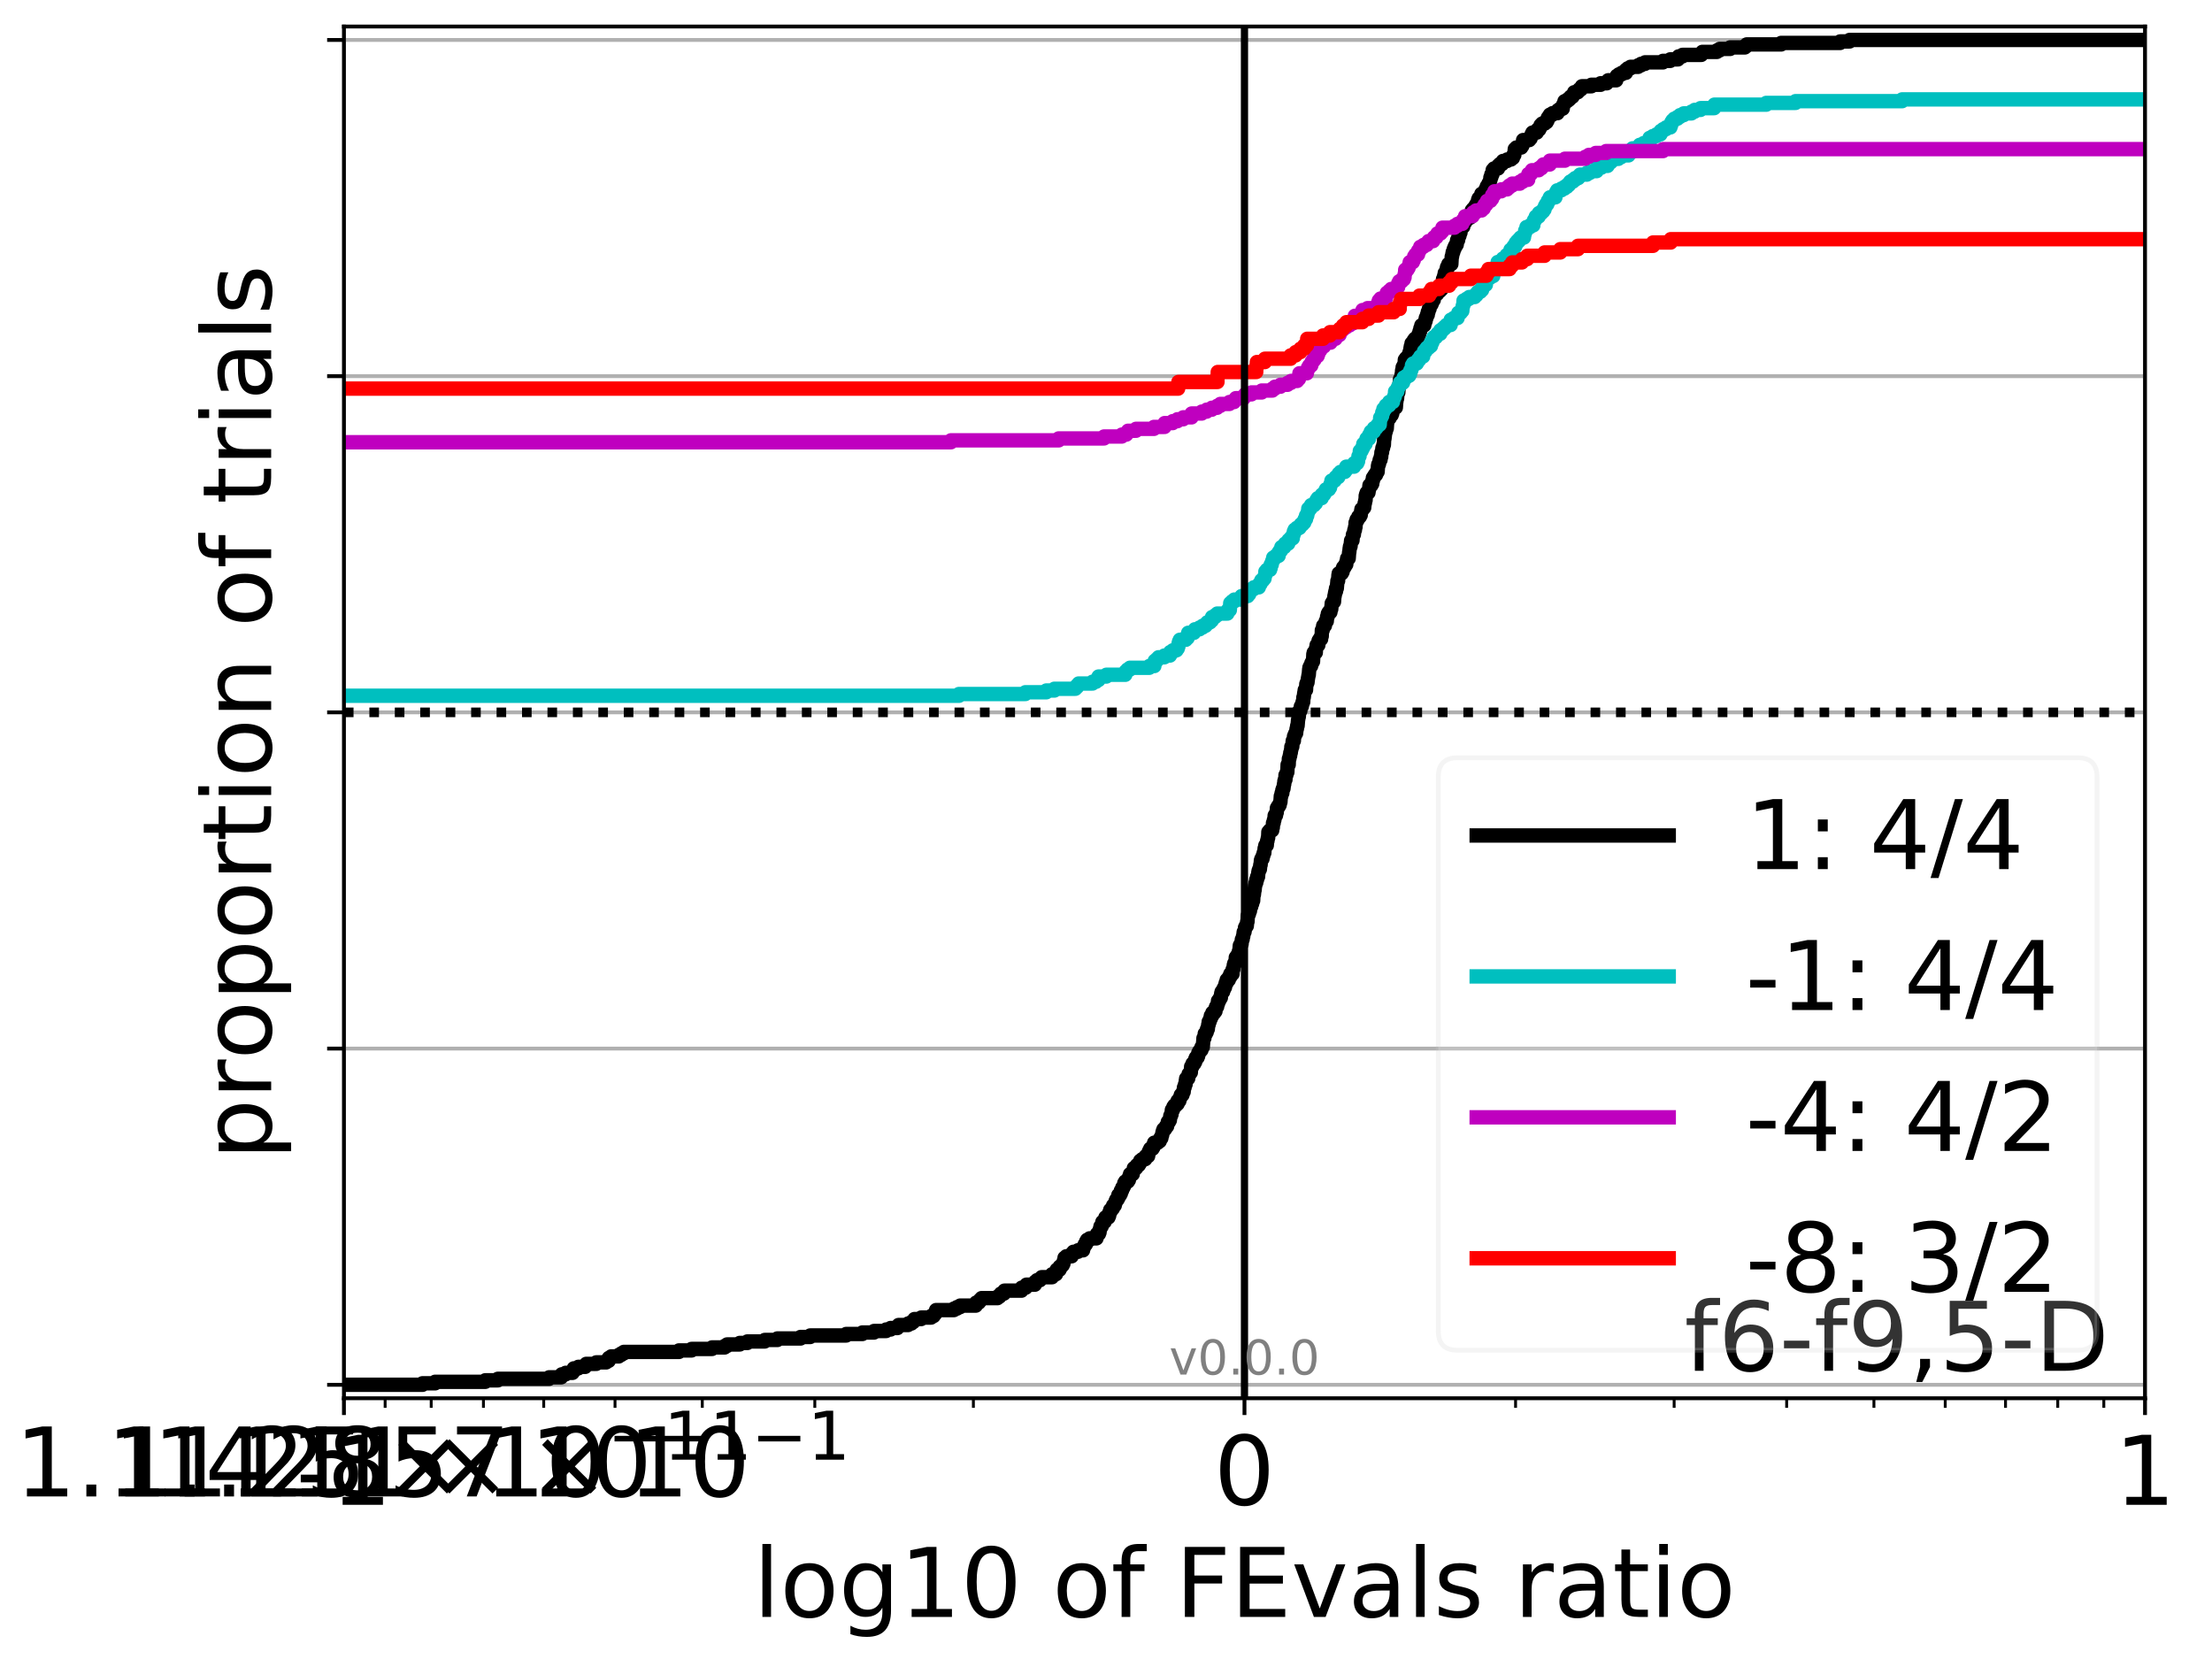 <?xml version="1.0" encoding="utf-8" standalone="no"?>
<!DOCTYPE svg PUBLIC "-//W3C//DTD SVG 1.1//EN"
  "http://www.w3.org/Graphics/SVG/1.1/DTD/svg11.dtd">
<!-- Created with matplotlib (http://matplotlib.org/) -->
<svg height="345.6pt" version="1.1" viewBox="0 0 460.8 345.6" width="460.8pt" xmlns="http://www.w3.org/2000/svg" xmlns:xlink="http://www.w3.org/1999/xlink">
 <defs>
  <style type="text/css">
*{stroke-linecap:butt;stroke-linejoin:round;}
  </style>
 </defs>
 <g id="figure_1">
  <g id="patch_1">
   <path d="M 0 345.6 
L 460.8 345.6 
L 460.8 0 
L 0 0 
z
" style="fill:#ffffff;"/>
  </g>
  <g id="axes_1">
   <g id="patch_2">
    <path d="M 71.647 291.28 
L 446.847 291.28 
L 446.847 5.52 
L 71.647 5.52 
z
" style="fill:#ffffff;"/>
   </g>
   <g id="matplotlib.axis_1">
    <g id="xtick_1">
     <g id="line2d_1">
      <path clip-path="url(#pb8171c6c20)" d="M 71.647 291.28 
L 71.647 5.52 
" style="fill:none;stroke:#b0b0b0;stroke-linecap:square;stroke-width:0.8;"/>
     </g>
     <g id="line2d_2">
      <defs>
       <path d="M 0 0 
L 0 3.5 
" id="m72878903a8" style="stroke:#000000;stroke-width:0.8;"/>
      </defs>
      <g>
       <use style="stroke:#000000;stroke-width:0.8;" x="71.647" xlink:href="#m72878903a8" y="291.28"/>
      </g>
     </g>
     <g id="text_1">
      <!-- -1 -->
      <defs>
       <path d="M 4.891 31.391 
L 31.203 31.391 
L 31.203 23.391 
L 4.891 23.391 
z
" id="DejaVuSans-2d"/>
       <path d="M 12.406 8.297 
L 28.516 8.297 
L 28.516 63.922 
L 10.984 60.406 
L 10.984 69.391 
L 28.422 72.906 
L 38.281 72.906 
L 38.281 8.297 
L 54.391 8.297 
L 54.391 0 
L 12.406 0 
z
" id="DejaVuSans-31"/>
      </defs>
      <g transform="translate(61.677 313.477)scale(0.2 -0.2)">
       <use xlink:href="#DejaVuSans-2d"/>
       <use x="36.084" xlink:href="#DejaVuSans-31"/>
      </g>
     </g>
    </g>
    <g id="xtick_2">
     <g id="line2d_3">
      <path clip-path="url(#pb8171c6c20)" d="M 259.247 291.28 
L 259.247 5.52 
" style="fill:none;stroke:#b0b0b0;stroke-linecap:square;stroke-width:0.8;"/>
     </g>
     <g id="line2d_4">
      <g>
       <use style="stroke:#000000;stroke-width:0.8;" x="259.247" xlink:href="#m72878903a8" y="291.28"/>
      </g>
     </g>
     <g id="text_2">
      <!-- 0 -->
      <defs>
       <path d="M 31.781 66.406 
Q 24.172 66.406 20.328 58.906 
Q 16.5 51.422 16.5 36.375 
Q 16.5 21.391 20.328 13.891 
Q 24.172 6.391 31.781 6.391 
Q 39.453 6.391 43.281 13.891 
Q 47.125 21.391 47.125 36.375 
Q 47.125 51.422 43.281 58.906 
Q 39.453 66.406 31.781 66.406 
z
M 31.781 74.219 
Q 44.047 74.219 50.516 64.516 
Q 56.984 54.828 56.984 36.375 
Q 56.984 17.969 50.516 8.266 
Q 44.047 -1.422 31.781 -1.422 
Q 19.531 -1.422 13.062 8.266 
Q 6.594 17.969 6.594 36.375 
Q 6.594 54.828 13.062 64.516 
Q 19.531 74.219 31.781 74.219 
z
" id="DejaVuSans-30"/>
      </defs>
      <g transform="translate(252.884 313.477)scale(0.2 -0.2)">
       <use xlink:href="#DejaVuSans-30"/>
      </g>
     </g>
    </g>
    <g id="xtick_3">
     <g id="line2d_5">
      <path clip-path="url(#pb8171c6c20)" d="M 446.847 291.28 
L 446.847 5.52 
" style="fill:none;stroke:#b0b0b0;stroke-linecap:square;stroke-width:0.8;"/>
     </g>
     <g id="line2d_6">
      <g>
       <use style="stroke:#000000;stroke-width:0.8;" x="446.847" xlink:href="#m72878903a8" y="291.28"/>
      </g>
     </g>
     <g id="text_3">
      <!-- 1 -->
      <g transform="translate(440.485 313.477)scale(0.2 -0.2)">
       <use xlink:href="#DejaVuSans-31"/>
      </g>
     </g>
    </g>
    <g id="xtick_4">
     <g id="line2d_7">
      <defs>
       <path d="M 0 0 
L 0 2 
" id="m6ec2bd41ba" style="stroke:#000000;stroke-width:0.6;"/>
      </defs>
      <g>
       <use style="stroke:#000000;stroke-width:0.6;" x="80.231" xlink:href="#m6ec2bd41ba" y="291.28"/>
      </g>
     </g>
     <g id="text_4">
      <!-- $\mathdefault{1.11111\times10^{-1}}$ -->
      <defs>
       <path d="M 10.688 12.406 
L 21 12.406 
L 21 0 
L 10.688 0 
z
" id="DejaVuSans-2e"/>
       <path d="M 70.125 53.719 
L 47.797 31.297 
L 70.125 8.984 
L 64.312 3.078 
L 41.891 25.484 
L 19.484 3.078 
L 13.719 8.984 
L 35.984 31.297 
L 13.719 53.719 
L 19.484 59.625 
L 41.891 37.203 
L 64.312 59.625 
z
" id="DejaVuSans-d7"/>
       <path d="M 10.594 35.5 
L 73.188 35.5 
L 73.188 27.203 
L 10.594 27.203 
z
" id="DejaVuSans-2212"/>
      </defs>
      <g transform="translate(3.131 311.877)scale(0.2 -0.2)">
       <use transform="translate(0 0.684)" xlink:href="#DejaVuSans-31"/>
       <use transform="translate(63.623 0.684)" xlink:href="#DejaVuSans-2e"/>
       <use transform="translate(95.41 0.684)" xlink:href="#DejaVuSans-31"/>
       <use transform="translate(159.033 0.684)" xlink:href="#DejaVuSans-31"/>
       <use transform="translate(222.656 0.684)" xlink:href="#DejaVuSans-31"/>
       <use transform="translate(286.279 0.684)" xlink:href="#DejaVuSans-31"/>
       <use transform="translate(349.902 0.684)" xlink:href="#DejaVuSans-31"/>
       <use transform="translate(433.008 0.684)" xlink:href="#DejaVuSans-d7"/>
       <use transform="translate(536.279 0.684)" xlink:href="#DejaVuSans-31"/>
       <use transform="translate(599.902 0.684)" xlink:href="#DejaVuSans-30"/>
       <use transform="translate(664.482 38.966)scale(0.7)" xlink:href="#DejaVuSans-2212"/>
       <use transform="translate(723.135 38.966)scale(0.7)" xlink:href="#DejaVuSans-31"/>
      </g>
     </g>
    </g>
    <g id="xtick_5">
     <g id="line2d_8">
      <g>
       <use style="stroke:#000000;stroke-width:0.6;" x="89.827" xlink:href="#m6ec2bd41ba" y="291.28"/>
      </g>
     </g>
     <g id="text_5">
      <!-- $\mathdefault{1.25\times10^{-1}}$ -->
      <defs>
       <path d="M 19.188 8.297 
L 53.609 8.297 
L 53.609 0 
L 7.328 0 
L 7.328 8.297 
Q 12.938 14.109 22.625 23.891 
Q 32.328 33.688 34.812 36.531 
Q 39.547 41.844 41.422 45.531 
Q 43.312 49.219 43.312 52.781 
Q 43.312 58.594 39.234 62.25 
Q 35.156 65.922 28.609 65.922 
Q 23.969 65.922 18.812 64.312 
Q 13.672 62.703 7.812 59.422 
L 7.812 69.391 
Q 13.766 71.781 18.938 73 
Q 24.125 74.219 28.422 74.219 
Q 39.75 74.219 46.484 68.547 
Q 53.219 62.891 53.219 53.422 
Q 53.219 48.922 51.531 44.891 
Q 49.859 40.875 45.406 35.406 
Q 44.188 33.984 37.641 27.219 
Q 31.109 20.453 19.188 8.297 
z
" id="DejaVuSans-32"/>
       <path d="M 10.797 72.906 
L 49.516 72.906 
L 49.516 64.594 
L 19.828 64.594 
L 19.828 46.734 
Q 21.969 47.469 24.109 47.828 
Q 26.266 48.188 28.422 48.188 
Q 40.625 48.188 47.75 41.5 
Q 54.891 34.812 54.891 23.391 
Q 54.891 11.625 47.562 5.094 
Q 40.234 -1.422 26.906 -1.422 
Q 22.312 -1.422 17.547 -0.641 
Q 12.797 0.141 7.719 1.703 
L 7.719 11.625 
Q 12.109 9.234 16.797 8.062 
Q 21.484 6.891 26.703 6.891 
Q 35.156 6.891 40.078 11.328 
Q 45.016 15.766 45.016 23.391 
Q 45.016 31 40.078 35.438 
Q 35.156 39.891 26.703 39.891 
Q 22.75 39.891 18.812 39.016 
Q 14.891 38.141 10.797 36.281 
z
" id="DejaVuSans-35"/>
      </defs>
      <g transform="translate(31.827 311.877)scale(0.2 -0.2)">
       <use transform="translate(0 0.684)" xlink:href="#DejaVuSans-31"/>
       <use transform="translate(63.623 0.684)" xlink:href="#DejaVuSans-2e"/>
       <use transform="translate(95.332 0.684)" xlink:href="#DejaVuSans-32"/>
       <use transform="translate(158.955 0.684)" xlink:href="#DejaVuSans-35"/>
       <use transform="translate(242.061 0.684)" xlink:href="#DejaVuSans-d7"/>
       <use transform="translate(345.332 0.684)" xlink:href="#DejaVuSans-31"/>
       <use transform="translate(408.955 0.684)" xlink:href="#DejaVuSans-30"/>
       <use transform="translate(473.535 38.966)scale(0.7)" xlink:href="#DejaVuSans-2212"/>
       <use transform="translate(532.188 38.966)scale(0.7)" xlink:href="#DejaVuSans-31"/>
      </g>
     </g>
    </g>
    <g id="xtick_6">
     <g id="line2d_9">
      <g>
       <use style="stroke:#000000;stroke-width:0.6;" x="100.707" xlink:href="#m6ec2bd41ba" y="291.28"/>
      </g>
     </g>
     <g id="text_6">
      <!-- $\mathdefault{1.42857\times10^{-1}}$ -->
      <defs>
       <path d="M 37.797 64.312 
L 12.891 25.391 
L 37.797 25.391 
z
M 35.203 72.906 
L 47.609 72.906 
L 47.609 25.391 
L 58.016 25.391 
L 58.016 17.188 
L 47.609 17.188 
L 47.609 0 
L 37.797 0 
L 37.797 17.188 
L 4.891 17.188 
L 4.891 26.703 
z
" id="DejaVuSans-34"/>
       <path d="M 31.781 34.625 
Q 24.75 34.625 20.719 30.859 
Q 16.703 27.094 16.703 20.516 
Q 16.703 13.922 20.719 10.156 
Q 24.75 6.391 31.781 6.391 
Q 38.812 6.391 42.859 10.172 
Q 46.922 13.969 46.922 20.516 
Q 46.922 27.094 42.891 30.859 
Q 38.875 34.625 31.781 34.625 
z
M 21.922 38.812 
Q 15.578 40.375 12.031 44.719 
Q 8.5 49.078 8.5 55.328 
Q 8.5 64.062 14.719 69.141 
Q 20.953 74.219 31.781 74.219 
Q 42.672 74.219 48.875 69.141 
Q 55.078 64.062 55.078 55.328 
Q 55.078 49.078 51.531 44.719 
Q 48 40.375 41.703 38.812 
Q 48.828 37.156 52.797 32.312 
Q 56.781 27.484 56.781 20.516 
Q 56.781 9.906 50.312 4.234 
Q 43.844 -1.422 31.781 -1.422 
Q 19.734 -1.422 13.25 4.234 
Q 6.781 9.906 6.781 20.516 
Q 6.781 27.484 10.781 32.312 
Q 14.797 37.156 21.922 38.812 
z
M 18.312 54.391 
Q 18.312 48.734 21.844 45.562 
Q 25.391 42.391 31.781 42.391 
Q 38.141 42.391 41.719 45.562 
Q 45.312 48.734 45.312 54.391 
Q 45.312 60.062 41.719 63.234 
Q 38.141 66.406 31.781 66.406 
Q 25.391 66.406 21.844 63.234 
Q 18.312 60.062 18.312 54.391 
z
" id="DejaVuSans-38"/>
       <path d="M 8.203 72.906 
L 55.078 72.906 
L 55.078 68.703 
L 28.609 0 
L 18.312 0 
L 43.219 64.594 
L 8.203 64.594 
z
" id="DejaVuSans-37"/>
      </defs>
      <g transform="translate(23.607 311.877)scale(0.2 -0.2)">
       <use transform="translate(0 0.684)" xlink:href="#DejaVuSans-31"/>
       <use transform="translate(63.623 0.684)" xlink:href="#DejaVuSans-2e"/>
       <use transform="translate(95.41 0.684)" xlink:href="#DejaVuSans-34"/>
       <use transform="translate(159.033 0.684)" xlink:href="#DejaVuSans-32"/>
       <use transform="translate(222.656 0.684)" xlink:href="#DejaVuSans-38"/>
       <use transform="translate(286.279 0.684)" xlink:href="#DejaVuSans-35"/>
       <use transform="translate(349.793 0.684)" xlink:href="#DejaVuSans-37"/>
       <use transform="translate(432.898 0.684)" xlink:href="#DejaVuSans-d7"/>
       <use transform="translate(536.17 0.684)" xlink:href="#DejaVuSans-31"/>
       <use transform="translate(599.793 0.684)" xlink:href="#DejaVuSans-30"/>
       <use transform="translate(664.373 38.966)scale(0.7)" xlink:href="#DejaVuSans-2212"/>
       <use transform="translate(723.025 38.966)scale(0.7)" xlink:href="#DejaVuSans-31"/>
      </g>
     </g>
    </g>
    <g id="xtick_7">
     <g id="line2d_10">
      <g>
       <use style="stroke:#000000;stroke-width:0.6;" x="113.266" xlink:href="#m6ec2bd41ba" y="291.28"/>
      </g>
     </g>
    </g>
    <g id="xtick_8">
     <g id="line2d_11">
      <g>
       <use style="stroke:#000000;stroke-width:0.6;" x="128.12" xlink:href="#m6ec2bd41ba" y="291.28"/>
      </g>
     </g>
    </g>
    <g id="xtick_9">
     <g id="line2d_12">
      <g>
       <use style="stroke:#000000;stroke-width:0.6;" x="146.301" xlink:href="#m6ec2bd41ba" y="291.28"/>
      </g>
     </g>
    </g>
    <g id="xtick_10">
     <g id="line2d_13">
      <g>
       <use style="stroke:#000000;stroke-width:0.6;" x="169.739" xlink:href="#m6ec2bd41ba" y="291.28"/>
      </g>
     </g>
    </g>
    <g id="xtick_11">
     <g id="line2d_14">
      <g>
       <use style="stroke:#000000;stroke-width:0.6;" x="202.774" xlink:href="#m6ec2bd41ba" y="291.28"/>
      </g>
     </g>
    </g>
    <g id="xtick_12">
     <g id="line2d_15">
      <g>
       <use style="stroke:#000000;stroke-width:0.6;" x="315.72" xlink:href="#m6ec2bd41ba" y="291.28"/>
      </g>
     </g>
    </g>
    <g id="xtick_13">
     <g id="line2d_16">
      <g>
       <use style="stroke:#000000;stroke-width:0.6;" x="348.755" xlink:href="#m6ec2bd41ba" y="291.28"/>
      </g>
     </g>
    </g>
    <g id="xtick_14">
     <g id="line2d_17">
      <g>
       <use style="stroke:#000000;stroke-width:0.6;" x="372.193" xlink:href="#m6ec2bd41ba" y="291.28"/>
      </g>
     </g>
    </g>
    <g id="xtick_15">
     <g id="line2d_18">
      <g>
       <use style="stroke:#000000;stroke-width:0.6;" x="390.374" xlink:href="#m6ec2bd41ba" y="291.28"/>
      </g>
     </g>
    </g>
    <g id="xtick_16">
     <g id="line2d_19">
      <g>
       <use style="stroke:#000000;stroke-width:0.6;" x="405.228" xlink:href="#m6ec2bd41ba" y="291.28"/>
      </g>
     </g>
    </g>
    <g id="xtick_17">
     <g id="line2d_20">
      <g>
       <use style="stroke:#000000;stroke-width:0.6;" x="417.787" xlink:href="#m6ec2bd41ba" y="291.28"/>
      </g>
     </g>
    </g>
    <g id="xtick_18">
     <g id="line2d_21">
      <g>
       <use style="stroke:#000000;stroke-width:0.6;" x="428.667" xlink:href="#m6ec2bd41ba" y="291.28"/>
      </g>
     </g>
    </g>
    <g id="xtick_19">
     <g id="line2d_22">
      <g>
       <use style="stroke:#000000;stroke-width:0.6;" x="438.263" xlink:href="#m6ec2bd41ba" y="291.28"/>
      </g>
     </g>
    </g>
    <g id="text_7">
     <!-- log10 of FEvals ratio -->
     <defs>
      <path d="M 9.422 75.984 
L 18.406 75.984 
L 18.406 0 
L 9.422 0 
z
" id="DejaVuSans-6c"/>
      <path d="M 30.609 48.391 
Q 23.391 48.391 19.188 42.75 
Q 14.984 37.109 14.984 27.297 
Q 14.984 17.484 19.156 11.844 
Q 23.344 6.203 30.609 6.203 
Q 37.797 6.203 41.984 11.859 
Q 46.188 17.531 46.188 27.297 
Q 46.188 37.016 41.984 42.703 
Q 37.797 48.391 30.609 48.391 
z
M 30.609 56 
Q 42.328 56 49.016 48.375 
Q 55.719 40.766 55.719 27.297 
Q 55.719 13.875 49.016 6.219 
Q 42.328 -1.422 30.609 -1.422 
Q 18.844 -1.422 12.172 6.219 
Q 5.516 13.875 5.516 27.297 
Q 5.516 40.766 12.172 48.375 
Q 18.844 56 30.609 56 
z
" id="DejaVuSans-6f"/>
      <path d="M 45.406 27.984 
Q 45.406 37.75 41.375 43.109 
Q 37.359 48.484 30.078 48.484 
Q 22.859 48.484 18.828 43.109 
Q 14.797 37.75 14.797 27.984 
Q 14.797 18.266 18.828 12.891 
Q 22.859 7.516 30.078 7.516 
Q 37.359 7.516 41.375 12.891 
Q 45.406 18.266 45.406 27.984 
z
M 54.391 6.781 
Q 54.391 -7.172 48.188 -13.984 
Q 42 -20.797 29.203 -20.797 
Q 24.469 -20.797 20.266 -20.094 
Q 16.062 -19.391 12.109 -17.922 
L 12.109 -9.188 
Q 16.062 -11.328 19.922 -12.344 
Q 23.781 -13.375 27.781 -13.375 
Q 36.625 -13.375 41.016 -8.766 
Q 45.406 -4.156 45.406 5.172 
L 45.406 9.625 
Q 42.625 4.781 38.281 2.391 
Q 33.938 0 27.875 0 
Q 17.828 0 11.672 7.656 
Q 5.516 15.328 5.516 27.984 
Q 5.516 40.672 11.672 48.328 
Q 17.828 56 27.875 56 
Q 33.938 56 38.281 53.609 
Q 42.625 51.219 45.406 46.391 
L 45.406 54.688 
L 54.391 54.688 
z
" id="DejaVuSans-67"/>
      <path id="DejaVuSans-20"/>
      <path d="M 37.109 75.984 
L 37.109 68.5 
L 28.516 68.5 
Q 23.688 68.5 21.797 66.547 
Q 19.922 64.594 19.922 59.516 
L 19.922 54.688 
L 34.719 54.688 
L 34.719 47.703 
L 19.922 47.703 
L 19.922 0 
L 10.891 0 
L 10.891 47.703 
L 2.297 47.703 
L 2.297 54.688 
L 10.891 54.688 
L 10.891 58.5 
Q 10.891 67.625 15.141 71.797 
Q 19.391 75.984 28.609 75.984 
z
" id="DejaVuSans-66"/>
      <path d="M 9.812 72.906 
L 51.703 72.906 
L 51.703 64.594 
L 19.672 64.594 
L 19.672 43.109 
L 48.578 43.109 
L 48.578 34.812 
L 19.672 34.812 
L 19.672 0 
L 9.812 0 
z
" id="DejaVuSans-46"/>
      <path d="M 9.812 72.906 
L 55.906 72.906 
L 55.906 64.594 
L 19.672 64.594 
L 19.672 43.016 
L 54.391 43.016 
L 54.391 34.719 
L 19.672 34.719 
L 19.672 8.297 
L 56.781 8.297 
L 56.781 0 
L 9.812 0 
z
" id="DejaVuSans-45"/>
      <path d="M 2.984 54.688 
L 12.5 54.688 
L 29.594 8.797 
L 46.688 54.688 
L 56.203 54.688 
L 35.688 0 
L 23.484 0 
z
" id="DejaVuSans-76"/>
      <path d="M 34.281 27.484 
Q 23.391 27.484 19.188 25 
Q 14.984 22.516 14.984 16.5 
Q 14.984 11.719 18.141 8.906 
Q 21.297 6.109 26.703 6.109 
Q 34.188 6.109 38.703 11.406 
Q 43.219 16.703 43.219 25.484 
L 43.219 27.484 
z
M 52.203 31.203 
L 52.203 0 
L 43.219 0 
L 43.219 8.297 
Q 40.141 3.328 35.547 0.953 
Q 30.953 -1.422 24.312 -1.422 
Q 15.922 -1.422 10.953 3.297 
Q 6 8.016 6 15.922 
Q 6 25.141 12.172 29.828 
Q 18.359 34.516 30.609 34.516 
L 43.219 34.516 
L 43.219 35.406 
Q 43.219 41.609 39.141 45 
Q 35.062 48.391 27.688 48.391 
Q 23 48.391 18.547 47.266 
Q 14.109 46.141 10.016 43.891 
L 10.016 52.203 
Q 14.938 54.109 19.578 55.047 
Q 24.219 56 28.609 56 
Q 40.484 56 46.344 49.844 
Q 52.203 43.703 52.203 31.203 
z
" id="DejaVuSans-61"/>
      <path d="M 44.281 53.078 
L 44.281 44.578 
Q 40.484 46.531 36.375 47.5 
Q 32.281 48.484 27.875 48.484 
Q 21.188 48.484 17.844 46.438 
Q 14.5 44.391 14.5 40.281 
Q 14.5 37.156 16.891 35.375 
Q 19.281 33.594 26.516 31.984 
L 29.594 31.297 
Q 39.156 29.25 43.188 25.516 
Q 47.219 21.781 47.219 15.094 
Q 47.219 7.469 41.188 3.016 
Q 35.156 -1.422 24.609 -1.422 
Q 20.219 -1.422 15.453 -0.562 
Q 10.688 0.297 5.422 2 
L 5.422 11.281 
Q 10.406 8.688 15.234 7.391 
Q 20.062 6.109 24.812 6.109 
Q 31.156 6.109 34.562 8.281 
Q 37.984 10.453 37.984 14.406 
Q 37.984 18.062 35.516 20.016 
Q 33.062 21.969 24.703 23.781 
L 21.578 24.516 
Q 13.234 26.266 9.516 29.906 
Q 5.812 33.547 5.812 39.891 
Q 5.812 47.609 11.281 51.797 
Q 16.75 56 26.812 56 
Q 31.781 56 36.172 55.266 
Q 40.578 54.547 44.281 53.078 
z
" id="DejaVuSans-73"/>
      <path d="M 41.109 46.297 
Q 39.594 47.172 37.812 47.578 
Q 36.031 48 33.891 48 
Q 26.266 48 22.188 43.047 
Q 18.109 38.094 18.109 28.812 
L 18.109 0 
L 9.078 0 
L 9.078 54.688 
L 18.109 54.688 
L 18.109 46.188 
Q 20.953 51.172 25.484 53.578 
Q 30.031 56 36.531 56 
Q 37.453 56 38.578 55.875 
Q 39.703 55.766 41.062 55.516 
z
" id="DejaVuSans-72"/>
      <path d="M 18.312 70.219 
L 18.312 54.688 
L 36.812 54.688 
L 36.812 47.703 
L 18.312 47.703 
L 18.312 18.016 
Q 18.312 11.328 20.141 9.422 
Q 21.969 7.516 27.594 7.516 
L 36.812 7.516 
L 36.812 0 
L 27.594 0 
Q 17.188 0 13.234 3.875 
Q 9.281 7.766 9.281 18.016 
L 9.281 47.703 
L 2.688 47.703 
L 2.688 54.688 
L 9.281 54.688 
L 9.281 70.219 
z
" id="DejaVuSans-74"/>
      <path d="M 9.422 54.688 
L 18.406 54.688 
L 18.406 0 
L 9.422 0 
z
M 9.422 75.984 
L 18.406 75.984 
L 18.406 64.594 
L 9.422 64.594 
z
" id="DejaVuSans-69"/>
     </defs>
     <g transform="translate(156.942 336.833)scale(0.2 -0.2)">
      <use xlink:href="#DejaVuSans-6c"/>
      <use x="27.783" xlink:href="#DejaVuSans-6f"/>
      <use x="88.965" xlink:href="#DejaVuSans-67"/>
      <use x="152.441" xlink:href="#DejaVuSans-31"/>
      <use x="216.064" xlink:href="#DejaVuSans-30"/>
      <use x="279.688" xlink:href="#DejaVuSans-20"/>
      <use x="311.475" xlink:href="#DejaVuSans-6f"/>
      <use x="372.656" xlink:href="#DejaVuSans-66"/>
      <use x="407.861" xlink:href="#DejaVuSans-20"/>
      <use x="439.648" xlink:href="#DejaVuSans-46"/>
      <use x="497.168" xlink:href="#DejaVuSans-45"/>
      <use x="560.352" xlink:href="#DejaVuSans-76"/>
      <use x="619.531" xlink:href="#DejaVuSans-61"/>
      <use x="680.811" xlink:href="#DejaVuSans-6c"/>
      <use x="708.594" xlink:href="#DejaVuSans-73"/>
      <use x="760.693" xlink:href="#DejaVuSans-20"/>
      <use x="792.48" xlink:href="#DejaVuSans-72"/>
      <use x="833.594" xlink:href="#DejaVuSans-61"/>
      <use x="894.873" xlink:href="#DejaVuSans-74"/>
      <use x="934.082" xlink:href="#DejaVuSans-69"/>
      <use x="961.865" xlink:href="#DejaVuSans-6f"/>
     </g>
    </g>
   </g>
   <g id="matplotlib.axis_2">
    <g id="ytick_1">
     <g id="line2d_23">
      <path clip-path="url(#pb8171c6c20)" d="M 71.647 288.478 
L 446.847 288.478 
" style="fill:none;stroke:#b0b0b0;stroke-linecap:square;stroke-width:0.8;"/>
     </g>
     <g id="line2d_24">
      <defs>
       <path d="M 0 0 
L -3.5 0 
" id="mb427a24aa0" style="stroke:#000000;stroke-width:0.8;"/>
      </defs>
      <g>
       <use style="stroke:#000000;stroke-width:0.8;" x="71.647" xlink:href="#mb427a24aa0" y="288.478"/>
      </g>
     </g>
    </g>
    <g id="ytick_2">
     <g id="line2d_25">
      <path clip-path="url(#pb8171c6c20)" d="M 71.647 218.439 
L 446.847 218.439 
" style="fill:none;stroke:#b0b0b0;stroke-linecap:square;stroke-width:0.8;"/>
     </g>
     <g id="line2d_26">
      <g>
       <use style="stroke:#000000;stroke-width:0.8;" x="71.647" xlink:href="#mb427a24aa0" y="218.439"/>
      </g>
     </g>
    </g>
    <g id="ytick_3">
     <g id="line2d_27">
      <path clip-path="url(#pb8171c6c20)" d="M 71.647 148.4 
L 446.847 148.4 
" style="fill:none;stroke:#b0b0b0;stroke-linecap:square;stroke-width:0.8;"/>
     </g>
     <g id="line2d_28">
      <g>
       <use style="stroke:#000000;stroke-width:0.8;" x="71.647" xlink:href="#mb427a24aa0" y="148.4"/>
      </g>
     </g>
    </g>
    <g id="ytick_4">
     <g id="line2d_29">
      <path clip-path="url(#pb8171c6c20)" d="M 71.647 78.361 
L 446.847 78.361 
" style="fill:none;stroke:#b0b0b0;stroke-linecap:square;stroke-width:0.8;"/>
     </g>
     <g id="line2d_30">
      <g>
       <use style="stroke:#000000;stroke-width:0.8;" x="71.647" xlink:href="#mb427a24aa0" y="78.361"/>
      </g>
     </g>
    </g>
    <g id="ytick_5">
     <g id="line2d_31">
      <path clip-path="url(#pb8171c6c20)" d="M 71.647 8.322 
L 446.847 8.322 
" style="fill:none;stroke:#b0b0b0;stroke-linecap:square;stroke-width:0.8;"/>
     </g>
     <g id="line2d_32">
      <g>
       <use style="stroke:#000000;stroke-width:0.8;" x="71.647" xlink:href="#mb427a24aa0" y="8.322"/>
      </g>
     </g>
    </g>
    <g id="text_8">
     <!-- proportion of trials -->
     <defs>
      <path d="M 18.109 8.203 
L 18.109 -20.797 
L 9.078 -20.797 
L 9.078 54.688 
L 18.109 54.688 
L 18.109 46.391 
Q 20.953 51.266 25.266 53.625 
Q 29.594 56 35.594 56 
Q 45.562 56 51.781 48.094 
Q 58.016 40.188 58.016 27.297 
Q 58.016 14.406 51.781 6.484 
Q 45.562 -1.422 35.594 -1.422 
Q 29.594 -1.422 25.266 0.953 
Q 20.953 3.328 18.109 8.203 
z
M 48.688 27.297 
Q 48.688 37.203 44.609 42.844 
Q 40.531 48.484 33.406 48.484 
Q 26.266 48.484 22.188 42.844 
Q 18.109 37.203 18.109 27.297 
Q 18.109 17.391 22.188 11.75 
Q 26.266 6.109 33.406 6.109 
Q 40.531 6.109 44.609 11.75 
Q 48.688 17.391 48.688 27.297 
z
" id="DejaVuSans-70"/>
      <path d="M 54.891 33.016 
L 54.891 0 
L 45.906 0 
L 45.906 32.719 
Q 45.906 40.484 42.875 44.328 
Q 39.844 48.188 33.797 48.188 
Q 26.516 48.188 22.312 43.547 
Q 18.109 38.922 18.109 30.906 
L 18.109 0 
L 9.078 0 
L 9.078 54.688 
L 18.109 54.688 
L 18.109 46.188 
Q 21.344 51.125 25.703 53.562 
Q 30.078 56 35.797 56 
Q 45.219 56 50.047 50.172 
Q 54.891 44.344 54.891 33.016 
z
" id="DejaVuSans-6e"/>
     </defs>
     <g transform="translate(56.488 241.628)rotate(-90)scale(0.2 -0.2)">
      <use xlink:href="#DejaVuSans-70"/>
      <use x="63.477" xlink:href="#DejaVuSans-72"/>
      <use x="104.559" xlink:href="#DejaVuSans-6f"/>
      <use x="165.74" xlink:href="#DejaVuSans-70"/>
      <use x="229.217" xlink:href="#DejaVuSans-6f"/>
      <use x="290.398" xlink:href="#DejaVuSans-72"/>
      <use x="331.512" xlink:href="#DejaVuSans-74"/>
      <use x="370.721" xlink:href="#DejaVuSans-69"/>
      <use x="398.504" xlink:href="#DejaVuSans-6f"/>
      <use x="459.686" xlink:href="#DejaVuSans-6e"/>
      <use x="523.064" xlink:href="#DejaVuSans-20"/>
      <use x="554.852" xlink:href="#DejaVuSans-6f"/>
      <use x="616.033" xlink:href="#DejaVuSans-66"/>
      <use x="651.238" xlink:href="#DejaVuSans-20"/>
      <use x="683.025" xlink:href="#DejaVuSans-74"/>
      <use x="722.234" xlink:href="#DejaVuSans-72"/>
      <use x="763.348" xlink:href="#DejaVuSans-69"/>
      <use x="791.131" xlink:href="#DejaVuSans-61"/>
      <use x="852.41" xlink:href="#DejaVuSans-6c"/>
      <use x="880.193" xlink:href="#DejaVuSans-73"/>
     </g>
    </g>
   </g>
   <g id="line2d_33">
    <path clip-path="url(#pb8171c6c20)" d="M 71.647 288.478 
L 88.011 288.478 
L 88.011 288.167 
L 90.64 288.167 
L 90.64 287.856 
L 101.089 287.856 
L 101.089 287.545 
L 103.717 287.545 
L 103.717 287.233 
L 114.387 287.233 
L 114.387 286.922 
L 116.908 286.922 
L 117.015 286.299 
L 117.844 286.299 
L 117.844 285.988 
L 119.269 285.988 
L 119.269 285.677 
L 119.509 285.677 
L 119.536 285.054 
L 120.473 285.054 
L 120.473 284.743 
L 121.898 284.743 
L 121.898 284.432 
L 122.138 284.432 
L 122.138 284.12 
L 124.209 284.12 
L 124.209 283.809 
L 126.271 283.809 
L 126.271 283.498 
L 126.795 283.498 
L 126.837 282.875 
L 127.323 282.875 
L 127.323 282.564 
L 128.9 282.564 
L 128.9 282.253 
L 129.424 282.253 
L 129.424 281.941 
L 129.951 281.941 
L 129.951 281.63 
L 141.44 281.63 
L 141.44 281.319 
L 144.068 281.319 
L 144.068 281.008 
L 148.329 281.008 
L 148.329 280.696 
L 150.957 280.696 
L 150.957 280.385 
L 151.47 280.385 
L 151.47 280.074 
L 154.098 280.074 
L 154.098 279.762 
L 155.697 279.762 
L 155.697 279.451 
L 159.306 279.451 
L 159.306 279.14 
L 161.935 279.14 
L 161.935 278.829 
L 166.767 278.829 
L 166.767 278.517 
L 168.775 278.517 
L 168.775 278.206 
L 176.279 278.206 
L 176.279 277.895 
L 179.651 277.895 
L 179.651 277.583 
L 182.072 277.583 
L 182.072 277.272 
L 184.593 277.272 
L 184.593 276.961 
L 185.53 276.961 
L 185.53 276.65 
L 186.955 276.65 
L 186.955 276.338 
L 187.195 276.338 
L 187.195 276.027 
L 189.163 276.027 
L 189.163 275.716 
L 189.855 275.716 
L 189.855 275.404 
L 190.269 275.404 
L 190.269 275.093 
L 190.503 275.093 
L 190.503 274.782 
L 191.894 274.782 
L 191.894 274.471 
L 193.957 274.471 
L 193.957 274.159 
L 194.481 274.159 
L 194.481 273.848 
L 194.714 273.848 
L 194.714 273.537 
L 194.963 273.537 
L 195.008 272.914 
L 198.715 272.914 
L 198.715 272.603 
L 199.367 272.603 
L 199.367 272.292 
L 200.015 272.292 
L 200.015 271.98 
L 203.28 271.98 
L 203.347 271.358 
L 203.909 271.358 
L 203.909 271.046 
L 204.173 271.046 
L 204.173 270.735 
L 204.475 270.735 
L 204.475 270.424 
L 207.792 270.424 
L 207.792 270.113 
L 208.227 270.113 
L 208.227 269.801 
L 208.487 269.801 
L 208.487 269.49 
L 209.126 269.49 
L 209.126 269.179 
L 209.239 269.179 
L 209.239 268.867 
L 212.792 268.867 
L 212.848 268.245 
L 213.685 268.245 
L 213.685 267.934 
L 213.833 267.934 
L 213.833 267.622 
L 215.576 267.622 
L 215.652 267 
L 216.015 267 
L 216.015 266.688 
L 216.644 266.688 
L 216.644 266.377 
L 216.987 266.377 
L 216.987 266.066 
L 219.155 266.066 
L 219.165 265.443 
L 219.982 265.443 
L 219.982 265.132 
L 220.102 265.132 
L 220.138 264.509 
L 220.725 264.509 
L 220.74 263.887 
L 221.089 263.887 
L 221.089 263.576 
L 221.371 263.576 
L 221.371 263.264 
L 221.527 263.264 
L 221.623 262.642 
L 221.714 262.642 
L 221.767 262.019 
L 222.123 262.019 
L 222.123 261.708 
L 223.24 261.708 
L 223.346 261.085 
L 223.611 261.085 
L 223.611 260.774 
L 224.547 260.774 
L 224.547 260.463 
L 225.614 260.463 
L 225.711 259.84 
L 225.818 259.84 
L 225.818 259.529 
L 225.972 259.529 
L 225.972 259.218 
L 226.212 259.218 
L 226.287 258.595 
L 226.466 258.595 
L 226.466 258.284 
L 226.992 258.284 
L 226.992 257.972 
L 228.417 257.972 
L 228.46 257.35 
L 228.529 257.35 
L 228.529 257.039 
L 228.934 257.039 
L 228.934 256.727 
L 229.053 256.727 
L 229.09 256.105 
L 229.178 256.105 
L 229.252 255.482 
L 229.495 255.482 
L 229.58 254.86 
L 229.65 254.86 
L 229.65 254.548 
L 230.119 254.548 
L 230.119 254.237 
L 230.245 254.237 
L 230.284 253.614 
L 230.912 253.614 
L 230.912 253.303 
L 231.046 253.303 
L 231.051 252.681 
L 231.226 252.681 
L 231.276 252.058 
L 231.575 252.058 
L 231.575 251.747 
L 231.833 251.747 
L 231.882 251.124 
L 232.223 251.124 
L 232.327 250.502 
L 232.412 250.502 
L 232.412 250.19 
L 232.551 250.19 
L 232.551 249.879 
L 232.805 249.879 
L 232.805 249.568 
L 232.974 249.568 
L 232.975 248.945 
L 233.341 248.945 
L 233.341 248.634 
L 233.498 248.634 
L 233.506 248.011 
L 233.742 248.011 
L 233.803 247.389 
L 234.026 247.389 
L 234.026 247.077 
L 234.179 247.077 
L 234.208 246.455 
L 234.392 246.455 
L 234.392 246.144 
L 234.966 246.144 
L 234.966 245.832 
L 235.167 245.832 
L 235.185 245.21 
L 235.317 245.21 
L 235.407 244.587 
L 235.97 244.587 
L 236.039 243.965 
L 236.124 243.965 
L 236.206 243.342 
L 236.682 243.342 
L 236.682 243.031 
L 236.835 243.031 
L 236.835 242.719 
L 237.236 242.719 
L 237.236 242.408 
L 237.435 242.408 
L 237.538 241.786 
L 237.942 241.786 
L 237.942 241.474 
L 238.584 241.474 
L 238.664 240.852 
L 239.167 240.852 
L 239.257 240.229 
L 239.312 240.229 
L 239.312 239.918 
L 239.463 239.918 
L 239.463 239.607 
L 239.617 239.607 
L 239.617 239.295 
L 240.106 239.295 
L 240.106 238.984 
L 240.294 238.984 
L 240.33 238.361 
L 240.434 238.361 
L 240.434 238.05 
L 241.187 238.05 
L 241.187 237.739 
L 241.59 237.739 
L 241.699 237.116 
L 241.924 237.116 
L 242.022 236.494 
L 242.093 236.494 
L 242.169 235.871 
L 242.256 235.871 
L 242.256 235.56 
L 242.372 235.56 
L 242.372 235.249 
L 242.693 235.249 
L 242.693 234.937 
L 242.889 234.937 
L 242.889 234.626 
L 243.129 234.626 
L 243.22 234.003 
L 243.285 234.003 
L 243.285 233.692 
L 243.528 233.692 
L 243.528 233.381 
L 243.698 233.381 
L 243.795 232.447 
L 243.936 232.447 
L 243.936 232.136 
L 244.051 232.136 
L 244.124 231.202 
L 244.354 231.202 
L 244.441 230.579 
L 244.651 230.579 
L 244.651 230.268 
L 244.999 230.268 
L 244.999 229.957 
L 245.311 229.957 
L 245.317 229.334 
L 245.678 229.334 
L 245.752 228.712 
L 245.893 228.712 
L 245.989 228.089 
L 246.328 228.089 
L 246.417 227.466 
L 246.575 227.466 
L 246.645 226.533 
L 246.771 226.533 
L 246.854 225.91 
L 246.973 225.91 
L 247.046 224.976 
L 247.1 224.976 
L 247.1 224.665 
L 247.523 224.665 
L 247.617 223.731 
L 247.851 223.731 
L 247.851 223.42 
L 248.069 223.42 
L 248.143 222.175 
L 248.395 222.175 
L 248.439 221.552 
L 248.805 221.552 
L 248.805 221.241 
L 248.975 221.241 
L 248.995 220.618 
L 249.129 220.618 
L 249.129 220.307 
L 249.477 220.307 
L 249.477 219.996 
L 249.601 219.996 
L 249.622 219.373 
L 249.776 219.373 
L 249.776 219.062 
L 250.002 219.062 
L 250.002 218.751 
L 250.273 218.751 
L 250.304 218.128 
L 250.558 218.128 
L 250.663 216.883 
L 250.674 216.883 
L 250.708 216.26 
L 250.894 216.26 
L 250.976 215.326 
L 251.224 215.326 
L 251.224 215.015 
L 251.38 215.015 
L 251.436 214.393 
L 251.603 214.393 
L 251.693 213.459 
L 251.782 213.459 
L 251.8 212.836 
L 251.983 212.836 
L 252.089 212.214 
L 252.223 212.214 
L 252.245 211.591 
L 252.527 211.591 
L 252.56 210.968 
L 252.982 210.968 
L 252.982 210.657 
L 253.203 210.657 
L 253.221 210.035 
L 253.333 210.035 
L 253.333 209.723 
L 253.545 209.723 
L 253.631 209.101 
L 253.727 209.101 
L 253.739 208.478 
L 253.982 208.478 
L 253.982 208.167 
L 254.139 208.167 
L 254.139 207.856 
L 254.323 207.856 
L 254.401 206.922 
L 254.484 206.922 
L 254.484 206.61 
L 254.788 206.61 
L 254.865 205.988 
L 255.032 205.988 
L 255.032 205.677 
L 255.188 205.677 
L 255.268 205.054 
L 255.351 205.054 
L 255.351 204.743 
L 255.553 204.743 
L 255.553 204.12 
L 255.983 204.12 
L 256.024 203.498 
L 256.298 203.498 
L 256.305 202.875 
L 256.764 202.875 
L 256.785 201.941 
L 256.923 201.941 
L 257.03 201.007 
L 257.114 201.007 
L 257.114 200.696 
L 257.325 200.696 
L 257.421 199.762 
L 257.44 199.762 
L 257.44 199.451 
L 257.652 199.451 
L 257.652 199.14 
L 257.869 199.14 
L 257.869 198.828 
L 258.054 198.828 
L 258.075 198.206 
L 258.173 198.206 
L 258.281 196.961 
L 258.441 196.961 
L 258.441 196.649 
L 258.647 196.649 
L 258.703 195.715 
L 258.854 195.715 
L 258.921 195.093 
L 258.985 195.093 
L 259.088 194.159 
L 259.247 194.159 
L 259.344 193.536 
L 259.36 193.536 
L 259.36 193.225 
L 259.509 193.225 
L 259.509 192.914 
L 259.721 192.914 
L 259.812 191.98 
L 259.88 191.98 
L 259.943 190.735 
L 260.037 190.735 
L 260.037 190.424 
L 260.173 190.424 
L 260.243 189.801 
L 260.38 189.801 
L 260.484 188.867 
L 260.646 188.867 
L 260.676 188.245 
L 260.851 188.245 
L 260.879 187.622 
L 261.053 187.622 
L 261.113 186.377 
L 261.208 186.377 
L 261.306 185.443 
L 261.355 185.443 
L 261.438 184.509 
L 261.484 184.509 
L 261.564 183.887 
L 261.692 183.887 
L 261.702 183.264 
L 261.858 183.264 
L 261.896 182.641 
L 262.073 182.641 
L 262.134 181.708 
L 262.193 181.708 
L 262.193 181.396 
L 262.304 181.396 
L 262.304 181.085 
L 262.454 181.085 
L 262.544 180.151 
L 262.61 180.151 
L 262.674 179.217 
L 262.775 179.217 
L 262.775 178.906 
L 262.999 178.906 
L 263.058 178.283 
L 263.162 178.283 
L 263.253 177.661 
L 263.38 177.661 
L 263.449 176.727 
L 263.497 176.727 
L 263.597 176.104 
L 263.89 176.104 
L 263.963 175.171 
L 264.031 175.171 
L 264.109 174.548 
L 264.176 174.548 
L 264.227 173.303 
L 264.487 173.303 
L 264.487 172.992 
L 265.013 172.992 
L 265.101 172.369 
L 265.15 172.369 
L 265.191 171.435 
L 265.332 171.435 
L 265.376 170.813 
L 265.477 170.813 
L 265.542 169.879 
L 265.808 169.879 
L 265.862 169.256 
L 265.969 169.256 
L 266.009 168.322 
L 266.19 168.322 
L 266.19 168.011 
L 266.4 168.011 
L 266.4 167.7 
L 266.575 167.7 
L 266.675 167.077 
L 266.738 167.077 
L 266.821 165.832 
L 266.914 165.832 
L 266.985 165.209 
L 267.132 165.209 
L 267.139 164.587 
L 267.243 164.587 
L 267.243 164.276 
L 267.367 164.276 
L 267.474 163.342 
L 267.529 163.342 
L 267.564 162.719 
L 267.651 162.719 
L 267.651 162.408 
L 267.781 162.408 
L 267.793 161.474 
L 267.962 161.474 
L 268.064 160.851 
L 268.178 160.851 
L 268.237 159.295 
L 268.457 159.295 
L 268.501 158.05 
L 268.603 158.05 
L 268.677 157.427 
L 268.76 157.427 
L 268.791 156.805 
L 268.888 156.805 
L 268.947 156.182 
L 269 156.182 
L 269.015 155.56 
L 269.198 155.56 
L 269.306 154.314 
L 269.537 154.314 
L 269.571 153.381 
L 269.698 153.381 
L 269.698 153.069 
L 269.83 153.069 
L 269.83 152.758 
L 270 152.758 
L 270.101 151.824 
L 270.163 151.824 
L 270.222 151.202 
L 270.307 151.202 
L 270.41 149.956 
L 270.425 149.956 
L 270.523 149.334 
L 270.558 149.334 
L 270.665 148.089 
L 270.879 148.089 
L 270.959 147.466 
L 270.998 147.466 
L 270.998 147.155 
L 271.191 147.155 
L 271.281 146.532 
L 271.36 146.532 
L 271.36 146.221 
L 271.479 146.221 
L 271.515 145.287 
L 271.593 145.287 
L 271.697 144.353 
L 271.723 144.353 
L 271.806 143.731 
L 272.066 143.731 
L 272.13 142.486 
L 272.247 142.486 
L 272.247 142.174 
L 272.372 142.174 
L 272.478 141.24 
L 272.497 141.24 
L 272.591 140.618 
L 272.637 140.618 
L 272.731 139.373 
L 272.78 139.373 
L 272.78 139.061 
L 272.923 139.061 
L 272.923 138.75 
L 273.13 138.75 
L 273.184 138.128 
L 273.346 138.128 
L 273.346 137.816 
L 273.525 137.816 
L 273.598 136.26 
L 273.67 136.26 
L 273.67 135.949 
L 274.101 135.949 
L 274.154 135.015 
L 274.223 135.015 
L 274.276 134.392 
L 274.629 134.392 
L 274.691 133.458 
L 274.884 133.458 
L 274.884 133.147 
L 275.204 133.147 
L 275.212 132.524 
L 275.34 132.524 
L 275.37 131.279 
L 275.537 131.279 
L 275.644 130.345 
L 275.999 130.345 
L 276.087 129.723 
L 276.176 129.723 
L 276.176 129.412 
L 276.389 129.412 
L 276.456 128.478 
L 276.567 128.478 
L 276.612 127.855 
L 276.779 127.855 
L 276.779 127.544 
L 277.142 127.544 
L 277.207 126.921 
L 277.312 126.921 
L 277.407 125.987 
L 277.427 125.987 
L 277.427 125.676 
L 277.608 125.676 
L 277.608 125.365 
L 277.892 125.365 
L 277.992 124.12 
L 278.04 124.12 
L 278.118 123.497 
L 278.188 123.497 
L 278.188 123.186 
L 278.31 123.186 
L 278.314 122.563 
L 278.479 122.563 
L 278.583 121.318 
L 278.607 121.318 
L 278.607 121.007 
L 278.746 121.007 
L 278.828 119.762 
L 278.885 119.762 
L 278.885 119.45 
L 279.508 119.45 
L 279.508 119.139 
L 279.682 119.139 
L 279.685 118.517 
L 279.799 118.517 
L 279.799 118.205 
L 280.077 118.205 
L 280.077 117.894 
L 280.253 117.894 
L 280.253 117.583 
L 280.447 117.583 
L 280.493 116.96 
L 280.564 116.96 
L 280.63 116.338 
L 280.954 116.338 
L 281.043 115.092 
L 281.077 115.092 
L 281.17 114.159 
L 281.221 114.159 
L 281.221 113.847 
L 281.336 113.847 
L 281.426 112.913 
L 281.457 112.913 
L 281.457 112.602 
L 281.739 112.602 
L 281.847 111.357 
L 282.033 111.357 
L 282.129 110.423 
L 282.251 110.423 
L 282.288 109.801 
L 282.377 109.801 
L 282.399 108.867 
L 282.533 108.867 
L 282.607 108.244 
L 282.856 108.244 
L 282.856 107.933 
L 282.973 107.933 
L 282.973 107.622 
L 283.3 107.622 
L 283.3 107.31 
L 283.461 107.31 
L 283.559 106.376 
L 283.617 106.376 
L 283.617 106.065 
L 283.93 106.065 
L 283.93 105.754 
L 284.184 105.754 
L 284.28 104.82 
L 284.337 104.82 
L 284.423 104.197 
L 284.474 104.197 
L 284.509 103.264 
L 284.592 103.264 
L 284.592 102.952 
L 284.705 102.952 
L 284.705 102.641 
L 285.068 102.641 
L 285.166 102.018 
L 285.193 102.018 
L 285.292 101.085 
L 285.693 101.085 
L 285.693 100.773 
L 285.865 100.773 
L 285.869 100.151 
L 285.995 100.151 
L 285.999 99.528 
L 286.208 99.528 
L 286.208 99.217 
L 286.4 99.217 
L 286.4 98.906 
L 286.661 98.906 
L 286.661 98.594 
L 286.788 98.594 
L 286.788 98.283 
L 286.983 98.283 
L 287.061 97.038 
L 287.128 97.038 
L 287.128 96.727 
L 287.255 96.727 
L 287.363 96.104 
L 287.418 96.104 
L 287.418 95.793 
L 287.584 95.793 
L 287.631 95.17 
L 287.73 95.17 
L 287.779 94.236 
L 287.898 94.236 
L 287.986 93.302 
L 288.116 93.302 
L 288.182 92.68 
L 288.286 92.68 
L 288.338 91.435 
L 288.4 91.435 
L 288.509 90.501 
L 288.521 90.501 
L 288.556 89.878 
L 288.691 89.878 
L 288.746 89.256 
L 288.885 89.256 
L 288.962 88.011 
L 289.009 88.011 
L 289.096 87.388 
L 289.246 87.388 
L 289.246 87.077 
L 289.496 87.077 
L 289.598 86.454 
L 289.914 86.454 
L 289.914 86.143 
L 290.029 86.143 
L 290.132 85.209 
L 290.266 85.209 
L 290.266 84.898 
L 290.778 84.898 
L 290.865 83.653 
L 290.896 83.653 
L 290.908 83.03 
L 291.031 83.03 
L 291.118 81.785 
L 291.288 81.785 
L 291.386 80.54 
L 291.498 80.54 
L 291.594 79.606 
L 291.637 79.606 
L 291.654 78.983 
L 291.905 78.983 
L 291.967 78.049 
L 292.02 78.049 
L 292.091 77.116 
L 292.182 77.116 
L 292.206 76.493 
L 292.37 76.493 
L 292.37 76.182 
L 292.583 76.182 
L 292.659 74.937 
L 292.884 74.937 
L 292.884 74.625 
L 293.289 74.625 
L 293.392 74.003 
L 293.582 74.003 
L 293.632 73.38 
L 293.751 73.38 
L 293.847 72.446 
L 293.904 72.446 
L 293.904 72.135 
L 294.032 72.135 
L 294.057 71.513 
L 294.426 71.513 
L 294.504 70.89 
L 294.735 70.89 
L 294.735 70.579 
L 295.15 70.579 
L 295.15 70.267 
L 295.362 70.267 
L 295.362 69.956 
L 295.503 69.956 
L 295.503 69.645 
L 295.635 69.645 
L 295.72 69.022 
L 295.842 69.022 
L 295.89 68.4 
L 296.072 68.4 
L 296.09 67.777 
L 296.696 67.777 
L 296.788 67.155 
L 296.871 67.155 
L 296.871 66.843 
L 296.983 66.843 
L 297.028 66.221 
L 297.156 66.221 
L 297.267 65.598 
L 297.423 65.598 
L 297.44 64.976 
L 297.572 64.976 
L 297.657 64.353 
L 297.794 64.353 
L 297.813 63.419 
L 298.204 63.419 
L 298.204 63.108 
L 298.332 63.108 
L 298.363 62.485 
L 298.67 62.485 
L 298.776 61.551 
L 298.999 61.551 
L 298.999 61.24 
L 299.389 61.24 
L 299.485 60.618 
L 299.973 60.618 
L 299.973 60.306 
L 300.28 60.306 
L 300.28 59.995 
L 300.394 59.995 
L 300.473 59.061 
L 300.548 59.061 
L 300.611 58.127 
L 300.751 58.127 
L 300.83 57.505 
L 300.918 57.505 
L 300.966 56.882 
L 301.301 56.882 
L 301.375 55.948 
L 301.446 55.948 
L 301.446 55.637 
L 301.701 55.637 
L 301.727 55.014 
L 302.341 55.014 
L 302.424 53.458 
L 302.488 53.458 
L 302.571 52.835 
L 302.626 52.835 
L 302.626 52.524 
L 302.74 52.524 
L 302.839 51.902 
L 302.961 51.902 
L 302.961 51.59 
L 303.095 51.59 
L 303.095 51.279 
L 303.268 51.279 
L 303.268 50.968 
L 303.459 50.968 
L 303.542 50.034 
L 303.748 50.034 
L 303.79 49.411 
L 303.901 49.411 
L 303.901 49.1 
L 304.034 49.1 
L 304.117 48.477 
L 304.237 48.477 
L 304.314 47.544 
L 304.499 47.544 
L 304.499 47.232 
L 304.819 47.232 
L 304.841 46.61 
L 304.975 46.61 
L 304.975 46.298 
L 305.241 46.298 
L 305.291 45.676 
L 305.374 45.676 
L 305.374 45.365 
L 306.226 45.365 
L 306.309 44.742 
L 306.551 44.742 
L 306.612 43.808 
L 306.863 43.808 
L 306.863 43.497 
L 307.279 43.497 
L 307.351 42.874 
L 307.532 42.874 
L 307.532 42.563 
L 307.816 42.563 
L 307.912 41.629 
L 308.034 41.629 
L 308.034 41.318 
L 308.365 41.318 
L 308.365 41.007 
L 308.487 41.007 
L 308.595 40.384 
L 309.215 40.384 
L 309.313 39.761 
L 309.463 39.761 
L 309.463 39.45 
L 309.696 39.45 
L 309.733 38.828 
L 310.046 38.828 
L 310.086 38.205 
L 310.319 38.205 
L 310.38 37.582 
L 310.462 37.582 
L 310.481 36.96 
L 310.656 36.96 
L 310.679 36.337 
L 310.893 36.337 
L 310.961 35.403 
L 311.225 35.403 
L 311.225 35.092 
L 312.081 35.092 
L 312.13 34.47 
L 312.454 34.47 
L 312.454 34.158 
L 312.928 34.158 
L 312.928 33.847 
L 313.086 33.847 
L 313.086 33.536 
L 313.969 33.536 
L 313.969 33.224 
L 314.765 33.224 
L 314.765 32.913 
L 315.166 32.913 
L 315.254 32.291 
L 315.458 32.291 
L 315.563 31.045 
L 315.872 31.045 
L 315.872 30.734 
L 316.901 30.734 
L 316.901 30.423 
L 317.11 30.423 
L 317.11 30.112 
L 317.248 30.112 
L 317.291 29.178 
L 318.573 29.178 
L 318.573 28.866 
L 318.842 28.866 
L 318.842 28.555 
L 318.958 28.555 
L 318.958 28.244 
L 319.077 28.244 
L 319.077 27.933 
L 319.233 27.933 
L 319.233 27.621 
L 320.137 27.621 
L 320.137 27.31 
L 320.29 27.31 
L 320.29 26.999 
L 320.651 26.999 
L 320.651 26.687 
L 320.809 26.687 
L 320.809 26.376 
L 320.933 26.376 
L 320.933 26.065 
L 321.226 26.065 
L 321.226 25.754 
L 321.789 25.754 
L 321.789 25.442 
L 322.191 25.442 
L 322.191 25.131 
L 322.364 25.131 
L 322.452 24.508 
L 322.673 24.508 
L 322.673 24.197 
L 322.872 24.197 
L 322.872 23.886 
L 323.418 23.886 
L 323.418 23.575 
L 324.453 23.575 
L 324.556 22.952 
L 324.976 22.952 
L 324.976 22.641 
L 325.544 22.641 
L 325.593 22.018 
L 325.679 22.018 
L 325.679 21.707 
L 325.847 21.707 
L 325.918 21.084 
L 326.474 21.084 
L 326.474 20.773 
L 326.875 20.773 
L 326.875 20.462 
L 327.177 20.462 
L 327.177 20.15 
L 327.582 20.15 
L 327.582 19.839 
L 327.782 19.839 
L 327.782 19.528 
L 327.927 19.528 
L 327.927 19.217 
L 328.68 19.217 
L 328.68 18.905 
L 328.988 18.905 
L 328.988 18.594 
L 329.38 18.594 
L 329.38 18.283 
L 329.54 18.283 
L 329.54 17.971 
L 331.507 17.971 
L 331.507 17.66 
L 333.429 17.66 
L 333.429 17.349 
L 334.714 17.349 
L 334.714 17.038 
L 335.017 17.038 
L 335.017 16.726 
L 336.685 16.726 
L 336.745 16.104 
L 336.824 16.104 
L 336.824 15.792 
L 337.254 15.792 
L 337.254 15.481 
L 337.838 15.481 
L 337.838 15.17 
L 338.704 15.17 
L 338.711 14.547 
L 339.087 14.547 
L 339.087 14.236 
L 339.662 14.236 
L 339.662 13.925 
L 341.239 13.925 
L 341.239 13.613 
L 341.854 13.613 
L 341.854 13.302 
L 342.681 13.302 
L 342.681 12.991 
L 346.423 12.991 
L 346.423 12.68 
L 347.946 12.68 
L 347.946 12.368 
L 349.547 12.368 
L 349.547 12.057 
L 349.686 12.057 
L 349.686 11.746 
L 350.492 11.746 
L 350.492 11.434 
L 354.407 11.434 
L 354.407 11.123 
L 354.625 11.123 
L 354.625 10.812 
L 357.653 10.812 
L 357.653 10.501 
L 358.228 10.501 
L 358.228 10.189 
L 360.42 10.189 
L 360.42 9.878 
L 363.492 9.878 
L 363.492 9.567 
L 363.882 9.567 
L 363.882 9.255 
L 371.044 9.255 
L 371.044 8.944 
L 383.336 8.944 
L 383.336 8.633 
L 385.303 8.633 
L 385.303 8.322 
L 446.847 8.322 
L 446.847 8.322 
" style="fill:none;stroke:#000000;stroke-linecap:square;stroke-width:3;"/>
   </g>
   <g id="line2d_34">
    <path clip-path="url(#pb8171c6c20)" style="fill:none;stroke:#000000;stroke-linecap:square;stroke-width:3;"/>
   </g>
   <g id="line2d_35">
    <path clip-path="url(#pb8171c6c20)" d="M 71.647 144.939 
L 199.772 144.939 
L 199.772 144.575 
L 213.599 144.575 
L 213.599 144.21 
L 217.965 144.21 
L 217.965 143.846 
L 219.652 143.846 
L 219.652 143.482 
L 224.012 143.482 
L 224.012 143.117 
L 224.378 143.117 
L 224.378 142.753 
L 224.703 142.753 
L 224.703 142.389 
L 227.588 142.389 
L 227.588 142.025 
L 228.322 142.025 
L 228.322 141.66 
L 228.853 141.66 
L 228.854 140.932 
L 230.48 140.932 
L 230.48 140.567 
L 234.417 140.567 
L 234.51 139.839 
L 234.862 139.839 
L 234.862 139.474 
L 235.377 139.474 
L 235.377 139.11 
L 239.416 139.11 
L 239.416 138.746 
L 240.47 138.746 
L 240.563 137.653 
L 240.975 137.653 
L 240.975 137.288 
L 241.344 137.288 
L 241.344 136.924 
L 242.564 136.924 
L 242.564 136.56 
L 243.72 136.56 
L 243.774 135.831 
L 244.326 135.831 
L 244.326 135.467 
L 245.094 135.467 
L 245.094 135.103 
L 245.347 135.103 
L 245.347 134.738 
L 245.469 134.738 
L 245.521 134.01 
L 245.614 134.01 
L 245.614 133.645 
L 245.781 133.645 
L 245.781 133.281 
L 247.027 133.281 
L 247.027 132.917 
L 247.396 132.917 
L 247.405 132.188 
L 247.524 132.188 
L 247.524 131.824 
L 248.721 131.824 
L 248.721 131.459 
L 248.916 131.459 
L 248.916 131.095 
L 249.873 131.095 
L 249.873 130.731 
L 250.52 130.731 
L 250.52 130.366 
L 251.147 130.366 
L 251.147 130.002 
L 251.498 130.002 
L 251.498 129.638 
L 252.079 129.638 
L 252.079 129.274 
L 252.448 129.274 
L 252.497 128.545 
L 253.118 128.545 
L 253.118 128.181 
L 253.577 128.181 
L 253.577 127.816 
L 255.68 127.816 
L 255.773 127.088 
L 256.195 127.088 
L 256.287 125.63 
L 256.67 125.63 
L 256.67 125.266 
L 257.134 125.266 
L 257.134 124.902 
L 258.55 124.902 
L 258.628 124.173 
L 259.919 124.173 
L 259.919 123.809 
L 260.221 123.809 
L 260.268 123.08 
L 260.679 123.08 
L 260.679 122.716 
L 261.194 122.716 
L 261.194 122.352 
L 262.237 122.352 
L 262.326 121.623 
L 262.607 121.623 
L 262.607 121.259 
L 262.752 121.259 
L 262.752 120.894 
L 263.121 120.894 
L 263.121 120.53 
L 263.415 120.53 
L 263.52 119.801 
L 263.601 119.801 
L 263.606 119.073 
L 263.903 119.073 
L 263.903 118.708 
L 264.575 118.708 
L 264.575 118.344 
L 264.701 118.344 
L 264.713 117.616 
L 264.928 117.616 
L 265.018 116.887 
L 265.144 116.887 
L 265.236 116.158 
L 265.74 116.158 
L 265.74 115.794 
L 266.357 115.794 
L 266.367 115.065 
L 266.607 115.065 
L 266.607 114.701 
L 266.871 114.701 
L 266.929 113.972 
L 267.55 113.972 
L 267.55 113.608 
L 267.701 113.608 
L 267.701 113.244 
L 268.361 113.244 
L 268.425 112.515 
L 268.787 112.515 
L 268.787 112.151 
L 269.301 112.151 
L 269.311 111.422 
L 269.468 111.422 
L 269.542 110.694 
L 269.707 110.694 
L 269.707 110.329 
L 270.143 110.329 
L 270.143 109.965 
L 270.719 109.965 
L 270.719 109.601 
L 270.981 109.601 
L 270.981 109.236 
L 271.37 109.236 
L 271.37 108.872 
L 271.701 108.872 
L 271.793 108.143 
L 272.07 108.143 
L 272.071 107.415 
L 272.316 107.415 
L 272.409 106.686 
L 272.519 106.686 
L 272.543 105.958 
L 272.981 105.958 
L 272.981 105.593 
L 273.113 105.593 
L 273.113 105.229 
L 273.76 105.229 
L 273.76 104.865 
L 274.093 104.865 
L 274.093 104.5 
L 274.275 104.5 
L 274.275 104.136 
L 274.519 104.136 
L 274.519 103.772 
L 275.328 103.772 
L 275.363 103.043 
L 275.82 103.043 
L 275.82 102.679 
L 276.032 102.679 
L 276.032 102.314 
L 276.212 102.314 
L 276.212 101.95 
L 276.845 101.95 
L 276.845 101.586 
L 277.068 101.586 
L 277.161 100.857 
L 277.316 100.857 
L 277.361 100.128 
L 278.033 100.128 
L 278.033 99.764 
L 278.25 99.764 
L 278.25 99.4 
L 278.784 99.4 
L 278.874 98.671 
L 279.243 98.671 
L 279.243 98.307 
L 280.146 98.307 
L 280.146 97.943 
L 280.415 97.943 
L 280.449 97.214 
L 282.067 97.214 
L 282.096 96.485 
L 282.741 96.485 
L 282.741 96.121 
L 282.906 96.121 
L 282.993 95.028 
L 283.212 95.028 
L 283.282 93.935 
L 283.626 93.935 
L 283.626 93.571 
L 283.802 93.571 
L 283.802 93.207 
L 283.995 93.207 
L 283.998 92.478 
L 284.463 92.478 
L 284.555 91.749 
L 284.678 91.749 
L 284.678 91.385 
L 285.193 91.385 
L 285.197 90.656 
L 285.423 90.656 
L 285.423 90.292 
L 285.56 90.292 
L 285.56 89.928 
L 286.191 89.928 
L 286.216 89.199 
L 286.706 89.199 
L 286.706 88.835 
L 287.003 88.835 
L 287.003 88.47 
L 287.425 88.47 
L 287.518 87.013 
L 287.745 87.013 
L 287.745 86.649 
L 287.925 86.649 
L 287.948 85.92 
L 288.144 85.92 
L 288.191 85.192 
L 288.565 85.192 
L 288.565 84.827 
L 288.706 84.827 
L 288.706 84.463 
L 289.382 84.463 
L 289.397 83.734 
L 290.175 83.734 
L 290.247 83.006 
L 290.396 83.006 
L 290.396 82.641 
L 290.562 82.641 
L 290.623 81.549 
L 291.088 81.549 
L 291.133 80.82 
L 291.306 80.82 
L 291.306 80.456 
L 291.537 80.456 
L 291.63 79.727 
L 292.282 79.727 
L 292.346 78.998 
L 292.424 78.998 
L 292.424 78.634 
L 292.985 78.634 
L 292.985 78.27 
L 293.563 78.27 
L 293.563 77.905 
L 293.751 77.905 
L 293.795 77.177 
L 293.982 77.177 
L 293.982 76.812 
L 294.1 76.812 
L 294.141 76.084 
L 294.351 76.084 
L 294.351 75.72 
L 295.148 75.72 
L 295.148 75.355 
L 295.356 75.355 
L 295.356 74.991 
L 295.654 74.991 
L 295.654 74.627 
L 295.871 74.627 
L 295.871 74.262 
L 296.467 74.262 
L 296.536 73.534 
L 296.644 73.534 
L 296.644 73.169 
L 296.978 73.169 
L 296.978 72.805 
L 297.232 72.805 
L 297.232 72.441 
L 297.655 72.441 
L 297.655 72.076 
L 298.094 72.076 
L 298.101 71.348 
L 298.381 71.348 
L 298.464 70.619 
L 298.642 70.619 
L 298.642 70.255 
L 299.147 70.255 
L 299.147 69.891 
L 299.448 69.891 
L 299.448 69.526 
L 300.037 69.526 
L 300.047 68.798 
L 300.531 68.798 
L 300.531 68.433 
L 300.935 68.433 
L 300.935 68.069 
L 301.314 68.069 
L 301.314 67.705 
L 302.191 67.705 
L 302.214 66.612 
L 302.827 66.612 
L 302.827 66.247 
L 303.64 66.247 
L 303.64 65.883 
L 303.753 65.883 
L 303.803 65.154 
L 304.318 65.154 
L 304.318 64.79 
L 304.62 64.79 
L 304.713 63.697 
L 304.819 63.697 
L 304.888 62.604 
L 305.505 62.604 
L 305.505 62.24 
L 306.066 62.24 
L 306.066 61.876 
L 307.21 61.876 
L 307.21 61.511 
L 307.579 61.511 
L 307.579 61.147 
L 307.866 61.147 
L 307.866 60.783 
L 308.392 60.783 
L 308.392 60.418 
L 308.743 60.418 
L 308.836 59.69 
L 309.029 59.69 
L 309.029 59.325 
L 309.531 59.325 
L 309.619 57.868 
L 310.417 57.868 
L 310.417 57.504 
L 311.065 57.504 
L 311.158 56.775 
L 311.177 56.775 
L 311.177 56.411 
L 311.546 56.411 
L 311.579 55.682 
L 311.823 55.682 
L 311.823 55.318 
L 311.962 55.318 
L 311.992 54.589 
L 312.76 54.589 
L 312.76 54.225 
L 313.079 54.225 
L 313.079 53.861 
L 313.742 53.861 
L 313.742 53.496 
L 313.87 53.496 
L 313.87 53.132 
L 314.569 53.132 
L 314.662 52.039 
L 315.297 52.039 
L 315.301 51.311 
L 315.67 51.311 
L 315.761 50.582 
L 316.064 50.582 
L 316.064 50.218 
L 316.423 50.218 
L 316.423 49.853 
L 316.744 49.853 
L 316.744 49.489 
L 317.462 49.489 
L 317.555 48.76 
L 317.623 48.76 
L 317.727 48.032 
L 317.936 48.032 
L 317.992 47.303 
L 318.748 47.303 
L 318.748 46.939 
L 319.42 46.939 
L 319.43 46.21 
L 319.569 46.21 
L 319.569 45.846 
L 319.809 45.846 
L 319.809 45.482 
L 319.936 45.482 
L 319.936 45.117 
L 320.535 45.117 
L 320.579 44.389 
L 321.127 44.389 
L 321.127 44.024 
L 321.496 44.024 
L 321.496 43.66 
L 321.742 43.66 
L 321.85 42.931 
L 322.048 42.931 
L 322.048 42.567 
L 322.318 42.567 
L 322.318 42.203 
L 322.461 42.203 
L 322.461 41.838 
L 322.7 41.838 
L 322.7 41.474 
L 322.86 41.474 
L 322.86 41.11 
L 324.019 41.11 
L 324.048 40.381 
L 324.172 40.381 
L 324.172 40.017 
L 324.388 40.017 
L 324.388 39.653 
L 325.246 39.653 
L 325.246 39.288 
L 325.909 39.288 
L 325.909 38.924 
L 326.43 38.924 
L 326.43 38.56 
L 326.823 38.56 
L 326.823 38.195 
L 327.101 38.195 
L 327.101 37.831 
L 327.676 37.831 
L 327.676 37.467 
L 328.138 37.467 
L 328.138 37.102 
L 328.791 37.102 
L 328.791 36.738 
L 329.145 36.738 
L 329.145 36.374 
L 330.569 36.374 
L 330.569 36.009 
L 331.213 36.009 
L 331.213 35.645 
L 332.615 35.645 
L 332.649 34.916 
L 333.618 34.916 
L 333.618 34.552 
L 334.891 34.552 
L 334.891 34.188 
L 335.131 34.188 
L 335.131 33.823 
L 335.542 33.823 
L 335.542 33.459 
L 335.943 33.459 
L 335.943 33.095 
L 337.131 33.095 
L 337.131 32.731 
L 337.741 32.731 
L 337.741 32.366 
L 339.254 32.366 
L 339.254 32.002 
L 339.513 32.002 
L 339.513 31.638 
L 340.063 31.638 
L 340.067 30.909 
L 341.255 30.909 
L 341.255 30.545 
L 341.576 30.545 
L 341.576 30.18 
L 342.388 30.18 
L 342.388 29.816 
L 343.567 29.816 
L 343.637 28.723 
L 344.296 28.723 
L 344.296 28.359 
L 345.08 28.359 
L 345.08 27.994 
L 345.893 27.994 
L 345.959 27.266 
L 346.46 27.266 
L 346.46 26.902 
L 347.081 26.902 
L 347.081 26.537 
L 347.973 26.537 
L 347.973 26.173 
L 348.106 26.173 
L 348.186 25.444 
L 348.419 25.444 
L 348.419 25.08 
L 348.785 25.08 
L 348.785 24.716 
L 349.463 24.716 
L 349.463 24.351 
L 349.973 24.351 
L 349.973 23.987 
L 350.741 23.987 
L 350.741 23.623 
L 352.355 23.623 
L 352.355 23.258 
L 353.027 23.258 
L 353.027 22.894 
L 354.245 22.894 
L 354.245 22.53 
L 357.088 22.53 
L 357.138 21.801 
L 367.948 21.801 
L 367.948 21.437 
L 374.048 21.437 
L 374.048 21.073 
L 396.245 21.073 
L 396.245 20.708 
L 446.847 20.708 
L 446.847 20.708 
" style="fill:none;stroke:#00bfbf;stroke-linecap:square;stroke-width:3;"/>
   </g>
   <g id="line2d_36">
    <path clip-path="url(#pb8171c6c20)" style="fill:none;stroke:#00bfbf;stroke-linecap:square;stroke-width:3;"/>
   </g>
   <g id="line2d_37">
    <path clip-path="url(#pb8171c6c20)" d="M 71.647 92.129 
L 198.099 92.129 
L 198.099 91.73 
L 220.549 91.73 
L 220.549 91.331 
L 229.994 91.331 
L 229.994 90.932 
L 233.694 90.932 
L 233.694 90.533 
L 234.634 90.533 
L 234.634 90.134 
L 234.993 90.134 
L 234.993 89.735 
L 236.65 89.735 
L 236.65 89.336 
L 240.387 89.336 
L 240.387 88.937 
L 242.588 88.937 
L 242.614 88.138 
L 244.29 88.138 
L 244.29 87.739 
L 245.281 87.739 
L 245.281 87.34 
L 246.485 87.34 
L 246.485 86.941 
L 248.221 86.941 
L 248.24 86.143 
L 250.346 86.143 
L 250.346 85.744 
L 251.368 85.744 
L 251.368 85.345 
L 252.444 85.345 
L 252.444 84.946 
L 253.551 84.946 
L 253.551 84.547 
L 254.214 84.547 
L 254.214 84.147 
L 256.112 84.147 
L 256.112 83.748 
L 257.084 83.748 
L 257.084 83.349 
L 257.443 83.349 
L 257.443 82.95 
L 259.1 82.95 
L 259.1 82.551 
L 259.36 82.551 
L 259.36 82.152 
L 260.694 82.152 
L 260.694 81.753 
L 262.837 81.753 
L 262.837 81.354 
L 265.064 81.354 
L 265.064 80.955 
L 265.589 80.955 
L 265.589 80.556 
L 266.74 80.556 
L 266.74 80.157 
L 268.221 80.157 
L 268.221 79.758 
L 268.935 79.758 
L 268.935 79.358 
L 270.229 79.358 
L 270.229 78.959 
L 270.588 78.959 
L 270.69 77.762 
L 272.245 77.762 
L 272.328 76.964 
L 272.49 76.964 
L 272.49 76.565 
L 272.722 76.565 
L 272.722 76.166 
L 273.153 76.166 
L 273.241 75.368 
L 273.497 75.368 
L 273.497 74.969 
L 273.819 74.969 
L 273.904 74.17 
L 274.483 74.17 
L 274.483 73.771 
L 274.626 73.771 
L 274.654 72.973 
L 275.051 72.973 
L 275.051 72.574 
L 275.317 72.574 
L 275.317 72.175 
L 275.802 72.175 
L 275.802 71.776 
L 275.981 71.776 
L 275.981 71.377 
L 277.176 71.377 
L 277.215 70.579 
L 278.209 70.579 
L 278.298 69.78 
L 279.049 69.78 
L 279.123 68.982 
L 279.482 68.982 
L 279.482 68.583 
L 279.885 68.583 
L 279.885 68.184 
L 280.462 68.184 
L 280.462 67.785 
L 281.139 67.785 
L 281.139 67.386 
L 281.817 67.386 
L 281.817 66.987 
L 282.079 66.987 
L 282.175 66.189 
L 282.241 66.189 
L 282.241 65.79 
L 283.815 65.79 
L 283.835 64.592 
L 284.876 64.592 
L 284.876 64.193 
L 286.881 64.193 
L 286.963 63.395 
L 287.103 63.395 
L 287.103 62.996 
L 287.24 62.996 
L 287.24 62.597 
L 287.569 62.597 
L 287.569 62.198 
L 288.701 62.198 
L 288.779 61.4 
L 288.897 61.4 
L 288.897 61.001 
L 289.364 61.001 
L 289.364 60.602 
L 289.797 60.602 
L 289.797 60.202 
L 290.974 60.202 
L 290.974 59.803 
L 291.262 59.803 
L 291.267 59.005 
L 291.472 59.005 
L 291.472 58.606 
L 292.018 58.606 
L 292.018 58.207 
L 292.436 58.207 
L 292.436 57.808 
L 292.589 57.808 
L 292.634 57.01 
L 292.71 57.01 
L 292.729 56.212 
L 293.187 56.212 
L 293.187 55.813 
L 293.431 55.813 
L 293.431 55.413 
L 293.565 55.413 
L 293.667 54.615 
L 294.316 54.615 
L 294.316 54.216 
L 294.509 54.216 
L 294.6 53.418 
L 294.861 53.418 
L 294.861 53.019 
L 295.403 53.019 
L 295.423 52.221 
L 295.729 52.221 
L 295.729 51.822 
L 295.858 51.822 
L 295.858 51.423 
L 296.537 51.423 
L 296.537 51.024 
L 297.23 51.024 
L 297.23 50.624 
L 297.588 50.624 
L 297.588 50.225 
L 298.551 50.225 
L 298.551 49.826 
L 298.732 49.826 
L 298.732 49.427 
L 299.245 49.427 
L 299.245 49.028 
L 299.443 49.028 
L 299.443 48.629 
L 300.116 48.629 
L 300.116 48.23 
L 300.468 48.23 
L 300.487 47.432 
L 302.982 47.432 
L 302.982 47.033 
L 303.616 47.033 
L 303.616 46.634 
L 304.617 46.634 
L 304.617 46.235 
L 304.757 46.235 
L 304.757 45.835 
L 305.116 45.835 
L 305.21 45.037 
L 306.773 45.037 
L 306.773 44.638 
L 306.885 44.638 
L 306.885 44.239 
L 307.478 44.239 
L 307.478 43.84 
L 308.647 43.84 
L 308.647 43.441 
L 309.08 43.441 
L 309.08 43.042 
L 309.258 43.042 
L 309.258 42.643 
L 309.616 42.643 
L 309.616 42.244 
L 309.776 42.244 
L 309.776 41.845 
L 310.509 41.845 
L 310.509 41.446 
L 310.816 41.446 
L 310.836 40.647 
L 311.273 40.647 
L 311.3 39.849 
L 312.737 39.849 
L 312.737 39.45 
L 313.964 39.45 
L 313.964 39.051 
L 314.412 39.051 
L 314.412 38.652 
L 315.01 38.652 
L 315.01 38.253 
L 316.607 38.253 
L 316.607 37.854 
L 317.238 37.854 
L 317.238 37.455 
L 318.343 37.455 
L 318.381 36.257 
L 318.913 36.257 
L 318.913 35.858 
L 319.132 35.858 
L 319.132 35.459 
L 320.545 35.459 
L 320.545 35.06 
L 321.108 35.06 
L 321.108 34.661 
L 321.491 34.661 
L 321.491 34.262 
L 322.844 34.262 
L 322.864 33.464 
L 325.992 33.464 
L 325.992 33.065 
L 330.239 33.065 
L 330.239 32.666 
L 330.99 32.666 
L 330.99 32.267 
L 332.403 32.267 
L 332.403 31.868 
L 334.592 31.868 
L 334.592 31.468 
L 346.45 31.468 
L 346.45 31.069 
L 446.847 31.069 
L 446.847 31.069 
" style="fill:none;stroke:#bf00bf;stroke-linecap:square;stroke-width:3;"/>
   </g>
   <g id="line2d_38">
    <path clip-path="url(#pb8171c6c20)" style="fill:none;stroke:#bf00bf;stroke-linecap:square;stroke-width:3;"/>
   </g>
   <g id="line2d_39">
    <path clip-path="url(#pb8171c6c20)" d="M 71.647 80.955 
L 245.423 80.955 
L 245.423 80.263 
L 245.48 80.263 
L 245.48 79.571 
L 253.62 79.571 
L 253.62 78.88 
L 253.633 78.88 
L 253.633 78.188 
L 253.678 78.188 
L 253.678 77.496 
L 261.694 77.496 
L 261.694 76.804 
L 261.751 76.804 
L 261.751 76.113 
L 261.83 76.113 
L 261.83 75.421 
L 263.494 75.421 
L 263.494 74.729 
L 268.854 74.729 
L 268.854 74.037 
L 269.904 74.037 
L 269.904 73.346 
L 270.895 73.346 
L 270.895 72.654 
L 271.691 72.654 
L 271.691 71.962 
L 272.257 71.962 
L 272.257 71.27 
L 272.314 71.27 
L 272.314 70.579 
L 275.605 70.579 
L 275.605 69.887 
L 277.051 69.887 
L 277.051 69.195 
L 279.092 69.195 
L 279.092 68.503 
L 279.765 68.503 
L 279.765 67.812 
L 280.467 67.812 
L 280.467 67.12 
L 283.803 67.12 
L 283.803 66.428 
L 285.125 66.428 
L 285.125 65.736 
L 287.166 65.736 
L 287.166 65.045 
L 290.328 65.045 
L 290.328 64.353 
L 291.582 64.353 
L 291.582 63.661 
L 291.639 63.661 
L 291.639 62.969 
L 291.877 62.969 
L 291.877 62.278 
L 295.688 62.278 
L 295.688 61.586 
L 297.729 61.586 
L 297.729 60.894 
L 298.197 60.894 
L 298.197 60.202 
L 299.792 60.202 
L 299.792 59.511 
L 301.882 59.511 
L 301.882 58.819 
L 302.44 58.819 
L 302.44 58.127 
L 306.395 58.127 
L 306.395 57.435 
L 309.653 57.435 
L 309.653 56.744 
L 310.079 56.744 
L 310.079 56.052 
L 314.469 56.052 
L 314.469 55.36 
L 315.013 55.36 
L 315.013 54.669 
L 317.054 54.669 
L 317.054 53.977 
L 318.153 53.977 
L 318.153 53.285 
L 321.764 53.285 
L 321.764 52.593 
L 325.032 52.593 
L 325.032 51.902 
L 328.716 51.902 
L 328.716 51.21 
L 344.356 51.21 
L 344.356 50.518 
L 348.041 50.518 
L 348.041 49.826 
L 446.847 49.826 
" style="fill:none;stroke:#ff0000;stroke-linecap:square;stroke-width:3;"/>
   </g>
   <g id="line2d_40">
    <path clip-path="url(#pb8171c6c20)" style="fill:none;stroke:#ff0000;stroke-linecap:square;stroke-width:3;"/>
   </g>
   <g id="line2d_41">
    <path clip-path="url(#pb8171c6c20)" d="M 259.247 291.28 
L 259.247 5.52 
" style="fill:none;stroke:#000000;stroke-linecap:square;stroke-width:1.5;"/>
   </g>
   <g id="line2d_42">
    <path clip-path="url(#pb8171c6c20)" d="M 71.647 148.4 
L 446.847 148.4 
" style="fill:none;stroke:#000000;stroke-dasharray:2,3.3;stroke-dashoffset:0;stroke-width:2;"/>
   </g>
   <g id="patch_3">
    <path d="M 71.647 291.28 
L 71.647 5.52 
" style="fill:none;stroke:#000000;stroke-linecap:square;stroke-linejoin:miter;stroke-width:0.8;"/>
   </g>
   <g id="patch_4">
    <path d="M 446.847 291.28 
L 446.847 5.52 
" style="fill:none;stroke:#000000;stroke-linecap:square;stroke-linejoin:miter;stroke-width:0.8;"/>
   </g>
   <g id="patch_5">
    <path d="M 71.647 291.28 
L 446.847 291.28 
" style="fill:none;stroke:#000000;stroke-linecap:square;stroke-linejoin:miter;stroke-width:0.8;"/>
   </g>
   <g id="patch_6">
    <path d="M 71.647 5.52 
L 446.847 5.52 
" style="fill:none;stroke:#000000;stroke-linecap:square;stroke-linejoin:miter;stroke-width:0.8;"/>
   </g>
   <g id="text_9">
    <!-- f6-f9,5-D -->
    <defs>
     <path d="M 33.016 40.375 
Q 26.375 40.375 22.484 35.828 
Q 18.609 31.297 18.609 23.391 
Q 18.609 15.531 22.484 10.953 
Q 26.375 6.391 33.016 6.391 
Q 39.656 6.391 43.531 10.953 
Q 47.406 15.531 47.406 23.391 
Q 47.406 31.297 43.531 35.828 
Q 39.656 40.375 33.016 40.375 
z
M 52.594 71.297 
L 52.594 62.312 
Q 48.875 64.062 45.094 64.984 
Q 41.312 65.922 37.594 65.922 
Q 27.828 65.922 22.672 59.328 
Q 17.531 52.734 16.797 39.406 
Q 19.672 43.656 24.016 45.922 
Q 28.375 48.188 33.594 48.188 
Q 44.578 48.188 50.953 41.516 
Q 57.328 34.859 57.328 23.391 
Q 57.328 12.156 50.688 5.359 
Q 44.047 -1.422 33.016 -1.422 
Q 20.359 -1.422 13.672 8.266 
Q 6.984 17.969 6.984 36.375 
Q 6.984 53.656 15.188 63.938 
Q 23.391 74.219 37.203 74.219 
Q 40.922 74.219 44.703 73.484 
Q 48.484 72.75 52.594 71.297 
z
" id="DejaVuSans-36"/>
     <path d="M 10.984 1.516 
L 10.984 10.5 
Q 14.703 8.734 18.5 7.812 
Q 22.312 6.891 25.984 6.891 
Q 35.75 6.891 40.891 13.453 
Q 46.047 20.016 46.781 33.406 
Q 43.953 29.203 39.594 26.953 
Q 35.25 24.703 29.984 24.703 
Q 19.047 24.703 12.672 31.312 
Q 6.297 37.938 6.297 49.422 
Q 6.297 60.641 12.938 67.422 
Q 19.578 74.219 30.609 74.219 
Q 43.266 74.219 49.922 64.516 
Q 56.594 54.828 56.594 36.375 
Q 56.594 19.141 48.406 8.859 
Q 40.234 -1.422 26.422 -1.422 
Q 22.703 -1.422 18.891 -0.688 
Q 15.094 0.047 10.984 1.516 
z
M 30.609 32.422 
Q 37.25 32.422 41.125 36.953 
Q 45.016 41.5 45.016 49.422 
Q 45.016 57.281 41.125 61.844 
Q 37.25 66.406 30.609 66.406 
Q 23.969 66.406 20.094 61.844 
Q 16.219 57.281 16.219 49.422 
Q 16.219 41.5 20.094 36.953 
Q 23.969 32.422 30.609 32.422 
z
" id="DejaVuSans-39"/>
     <path d="M 11.719 12.406 
L 22.016 12.406 
L 22.016 4 
L 14.016 -11.625 
L 7.719 -11.625 
L 11.719 4 
z
" id="DejaVuSans-2c"/>
     <path d="M 19.672 64.797 
L 19.672 8.109 
L 31.594 8.109 
Q 46.688 8.109 53.688 14.938 
Q 60.688 21.781 60.688 36.531 
Q 60.688 51.172 53.688 57.984 
Q 46.688 64.797 31.594 64.797 
z
M 9.812 72.906 
L 30.078 72.906 
Q 51.266 72.906 61.172 64.094 
Q 71.094 55.281 71.094 36.531 
Q 71.094 17.672 61.125 8.828 
Q 51.172 0 30.078 0 
L 9.812 0 
z
" id="DejaVuSans-44"/>
    </defs>
    <g transform="translate(350.899 285.565)scale(0.2 -0.2)">
     <use xlink:href="#DejaVuSans-66"/>
     <use x="35.205" xlink:href="#DejaVuSans-36"/>
     <use x="98.828" xlink:href="#DejaVuSans-2d"/>
     <use x="134.912" xlink:href="#DejaVuSans-66"/>
     <use x="170.117" xlink:href="#DejaVuSans-39"/>
     <use x="233.74" xlink:href="#DejaVuSans-2c"/>
     <use x="265.527" xlink:href="#DejaVuSans-35"/>
     <use x="329.15" xlink:href="#DejaVuSans-2d"/>
     <use x="365.234" xlink:href="#DejaVuSans-44"/>
    </g>
   </g>
   <g id="text_10">
    <!-- v0.0.0 -->
    <g style="fill:#808080;" transform="translate(243.566 286.343)scale(0.1 -0.1)">
     <use xlink:href="#DejaVuSans-76"/>
     <use x="59.18" xlink:href="#DejaVuSans-30"/>
     <use x="122.803" xlink:href="#DejaVuSans-2e"/>
     <use x="154.59" xlink:href="#DejaVuSans-30"/>
     <use x="218.213" xlink:href="#DejaVuSans-2e"/>
     <use x="250" xlink:href="#DejaVuSans-30"/>
    </g>
   </g>
   <g id="legend_1">
    <g id="patch_7">
     <path d="M 303.625 281.28 
L 432.847 281.28 
Q 436.847 281.28 436.847 277.28 
L 436.847 161.855 
Q 436.847 157.855 432.847 157.855 
L 303.625 157.855 
Q 299.625 157.855 299.625 161.855 
L 299.625 277.28 
Q 299.625 281.28 303.625 281.28 
z
" style="fill:#ffffff;opacity:0.2;stroke:#cccccc;stroke-linejoin:miter;"/>
    </g>
    <g id="line2d_43">
     <path d="M 307.625 174.052 
L 347.625 174.052 
" style="fill:none;stroke:#000000;stroke-linecap:square;stroke-width:3;"/>
    </g>
    <g id="line2d_44"/>
    <g id="text_11">
     <!-- 1: 4/4 -->
     <defs>
      <path d="M 11.719 12.406 
L 22.016 12.406 
L 22.016 0 
L 11.719 0 
z
M 11.719 51.703 
L 22.016 51.703 
L 22.016 39.312 
L 11.719 39.312 
z
" id="DejaVuSans-3a"/>
      <path d="M 25.391 72.906 
L 33.688 72.906 
L 8.297 -9.281 
L 0 -9.281 
z
" id="DejaVuSans-2f"/>
     </defs>
     <g transform="translate(363.625 181.052)scale(0.2 -0.2)">
      <use xlink:href="#DejaVuSans-31"/>
      <use x="63.623" xlink:href="#DejaVuSans-3a"/>
      <use x="97.314" xlink:href="#DejaVuSans-20"/>
      <use x="129.102" xlink:href="#DejaVuSans-34"/>
      <use x="192.725" xlink:href="#DejaVuSans-2f"/>
      <use x="226.416" xlink:href="#DejaVuSans-34"/>
     </g>
    </g>
    <g id="line2d_45">
     <path d="M 307.625 203.408 
L 347.625 203.408 
" style="fill:none;stroke:#00bfbf;stroke-linecap:square;stroke-width:3;"/>
    </g>
    <g id="line2d_46"/>
    <g id="text_12">
     <!-- -1: 4/4 -->
     <g transform="translate(363.625 210.408)scale(0.2 -0.2)">
      <use xlink:href="#DejaVuSans-2d"/>
      <use x="36.084" xlink:href="#DejaVuSans-31"/>
      <use x="99.707" xlink:href="#DejaVuSans-3a"/>
      <use x="133.398" xlink:href="#DejaVuSans-20"/>
      <use x="165.186" xlink:href="#DejaVuSans-34"/>
      <use x="228.809" xlink:href="#DejaVuSans-2f"/>
      <use x="262.5" xlink:href="#DejaVuSans-34"/>
     </g>
    </g>
    <g id="line2d_47">
     <path d="M 307.625 232.764 
L 347.625 232.764 
" style="fill:none;stroke:#bf00bf;stroke-linecap:square;stroke-width:3;"/>
    </g>
    <g id="line2d_48"/>
    <g id="text_13">
     <!-- -4: 4/2 -->
     <g transform="translate(363.625 239.764)scale(0.2 -0.2)">
      <use xlink:href="#DejaVuSans-2d"/>
      <use x="36.084" xlink:href="#DejaVuSans-34"/>
      <use x="99.707" xlink:href="#DejaVuSans-3a"/>
      <use x="133.398" xlink:href="#DejaVuSans-20"/>
      <use x="165.186" xlink:href="#DejaVuSans-34"/>
      <use x="228.809" xlink:href="#DejaVuSans-2f"/>
      <use x="262.5" xlink:href="#DejaVuSans-32"/>
     </g>
    </g>
    <g id="line2d_49">
     <path d="M 307.625 262.121 
L 347.625 262.121 
" style="fill:none;stroke:#ff0000;stroke-linecap:square;stroke-width:3;"/>
    </g>
    <g id="line2d_50"/>
    <g id="text_14">
     <!-- -8: 3/2 -->
     <defs>
      <path d="M 40.578 39.312 
Q 47.656 37.797 51.625 33 
Q 55.609 28.219 55.609 21.188 
Q 55.609 10.406 48.188 4.484 
Q 40.766 -1.422 27.094 -1.422 
Q 22.516 -1.422 17.656 -0.516 
Q 12.797 0.391 7.625 2.203 
L 7.625 11.719 
Q 11.719 9.328 16.594 8.109 
Q 21.484 6.891 26.812 6.891 
Q 36.078 6.891 40.938 10.547 
Q 45.797 14.203 45.797 21.188 
Q 45.797 27.641 41.281 31.266 
Q 36.766 34.906 28.719 34.906 
L 20.219 34.906 
L 20.219 43.016 
L 29.109 43.016 
Q 36.375 43.016 40.234 45.922 
Q 44.094 48.828 44.094 54.297 
Q 44.094 59.906 40.109 62.906 
Q 36.141 65.922 28.719 65.922 
Q 24.656 65.922 20.016 65.031 
Q 15.375 64.156 9.812 62.312 
L 9.812 71.094 
Q 15.438 72.656 20.344 73.438 
Q 25.25 74.219 29.594 74.219 
Q 40.828 74.219 47.359 69.109 
Q 53.906 64.016 53.906 55.328 
Q 53.906 49.266 50.438 45.094 
Q 46.969 40.922 40.578 39.312 
z
" id="DejaVuSans-33"/>
     </defs>
     <g transform="translate(363.625 269.121)scale(0.2 -0.2)">
      <use xlink:href="#DejaVuSans-2d"/>
      <use x="36.084" xlink:href="#DejaVuSans-38"/>
      <use x="99.707" xlink:href="#DejaVuSans-3a"/>
      <use x="133.398" xlink:href="#DejaVuSans-20"/>
      <use x="165.186" xlink:href="#DejaVuSans-33"/>
      <use x="228.809" xlink:href="#DejaVuSans-2f"/>
      <use x="262.5" xlink:href="#DejaVuSans-32"/>
     </g>
    </g>
   </g>
  </g>
 </g>
 <defs>
  <clipPath id="pb8171c6c20">
   <rect height="285.76" width="375.2" x="71.647" y="5.52"/>
  </clipPath>
 </defs>
</svg>
